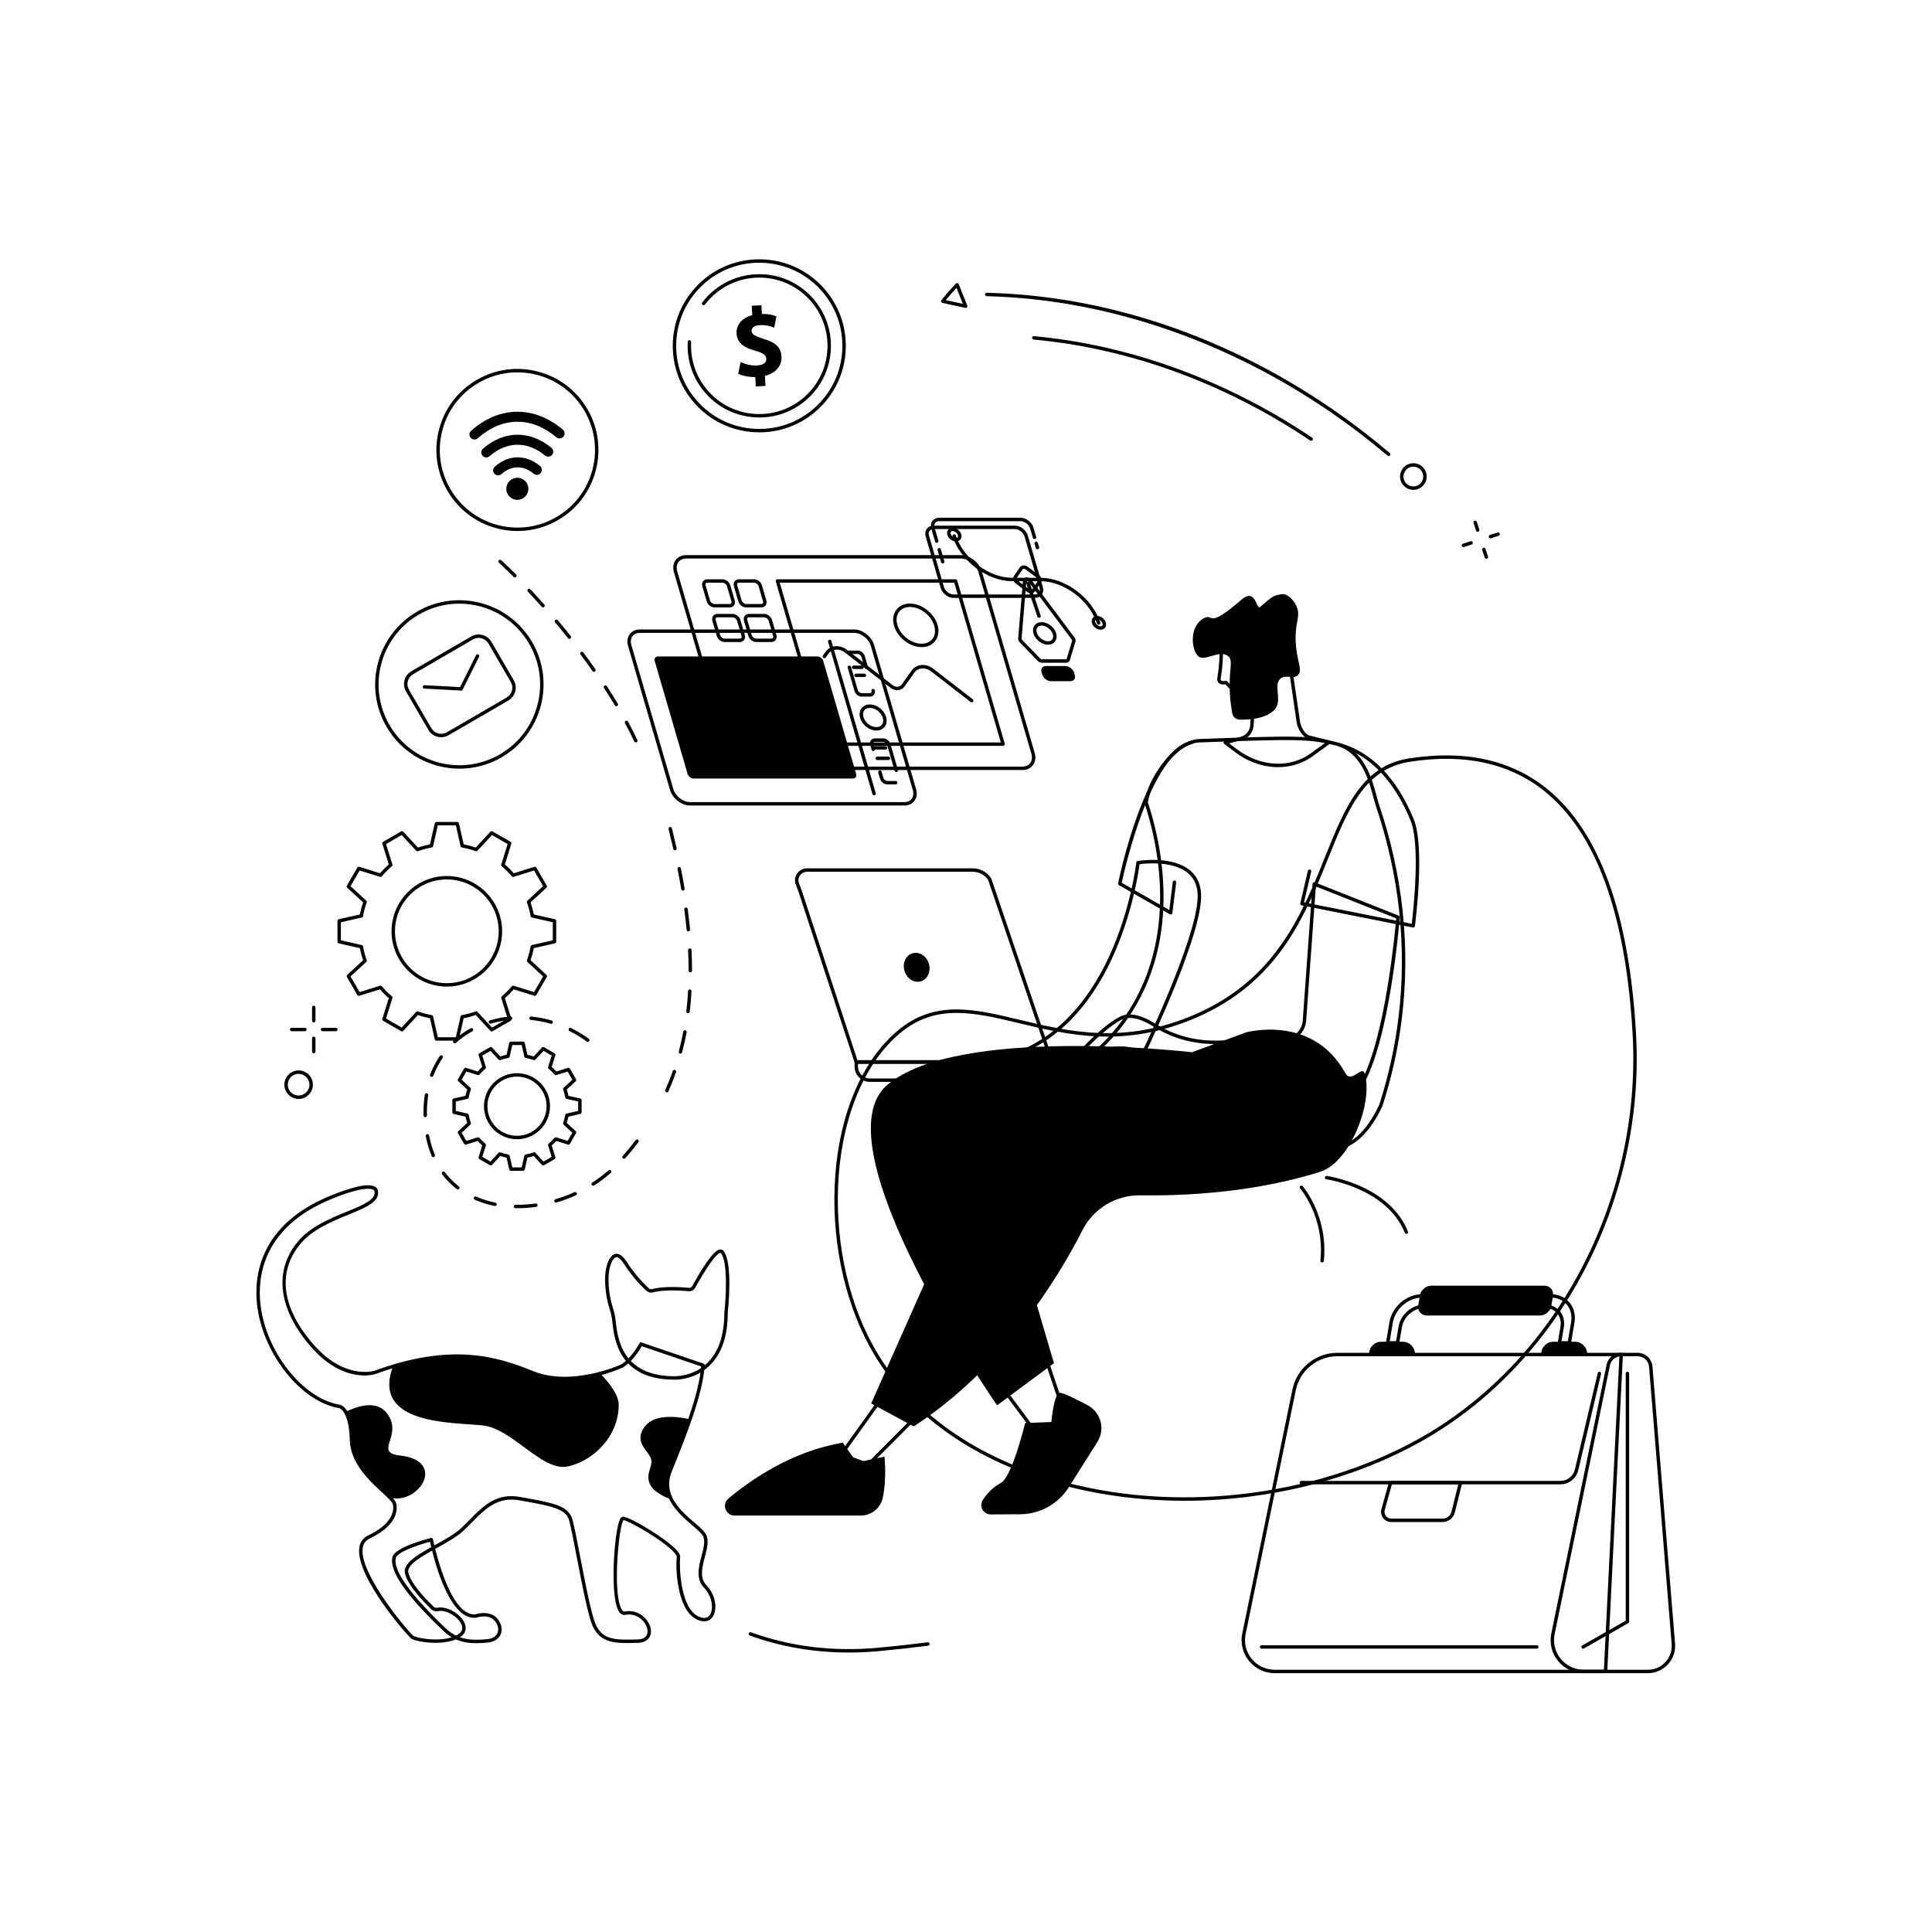 <?xml version="1.0" encoding="UTF-8" standalone="no"?>
<!-- Created with Inkscape (http://www.inkscape.org/) -->

<svg
   version="1.1"
   id="svg2"
   width="3333.333"
   height="3333.333"
   viewBox="0 0 3333.333 3333.333"
   sodipodi:docname="24122175_bwink_msc_05_single_03.eps"
   xmlns:inkscape="http://www.inkscape.org/namespaces/inkscape"
   xmlns:sodipodi="http://sodipodi.sourceforge.net/DTD/sodipodi-0.dtd"
   xmlns="http://www.w3.org/2000/svg"
   xmlns:svg="http://www.w3.org/2000/svg">
  <defs
     id="defs6" />
  <sodipodi:namedview
     id="namedview4"
     pagecolor="#ffffff"
     bordercolor="currentColor"
     borderopacity="0.25"
     inkscape:showpageshadow="2"
     inkscape:pageopacity="0.0"
     inkscape:pagecheckerboard="0"
     inkscape:deskcolor="#d1d1d1" />
  <g
     id="g8"
     inkscape:groupmode="layer"
     inkscape:label="ink_ext_XXXXXX"
     transform="matrix(1.333,0,0,-1.333,0,3333.333)">
    <g
       id="g10"
       transform="scale(0.1)">
      <path
         d="M 25000,0 H 0 V 25000 H 25000 V 0"
         style="fill:#ffffff;fill-opacity:0;fill-rule:nonzero;stroke:none"
         id="path12" />
      <path
         d="m 18235.6,15167 c 1595.6,253.7 2758.5,-666.7 2918.2,-3551.8 118.8,-2147.3 -1000.8,-4266.6 -2790.1,-5257.3 -2377.4,-1316.2 -5921.6,-907.1 -7089,1231.7 -696.6,1276.2 -601,3267.5 368,4067.5 971.4,801.9 2055.2,-566.3 3825.6,195.4 1968.4,846.9 1480.4,3109.9 2767.3,3314.5"
         style="fill:#ffffff;fill-opacity:0;fill-rule:nonzero;stroke:none"
         id="path14" />
      <path
         d="m 12382.9,11895.9 c -254.7,0 -494.8,-65 -726.1,-255.9 -447.6,-369.5 -739.4,-1040.1 -800.6,-1839.8 -59.6,-779 100,-1580.9 438,-2200 448.7,-822.2 1263.3,-1424.5 2355.8,-1742 1523.2,-442.6 3325.3,-243.6 4702.9,519.1 1780.9,986 2897.5,3090.4 2778.8,5236.6 -85.9,1550 -468.4,2609.5 -1137.2,3149.1 -454.3,366.6 -1045,495.1 -1755.4,382.1 l -3.5,21.9 3.5,-21.9 c -582.8,-92.6 -798.4,-627.7 -1048.1,-1247.3 -303.5,-753.2 -647.5,-1606.8 -1714,-2065.7 -922.1,-396.7 -1648.2,-222.5 -2288.8,-68.8 -286.1,68.7 -552.8,132.6 -805.3,132.6 z m 2950.7,-6314.2 c -579.7,0 -1155.2,76.9 -1696,234 -1104,320.8 -1927.8,930.5 -2382.3,1763.3 -342,626.4 -503.5,1437.3 -443.3,2224.6 62.1,811.6 359.7,1493.4 816.6,1870.6 477.6,394.2 983.8,272.8 1570,132.2 633.9,-152.1 1352.4,-324.5 2260.9,66.4 1049.7,451.7 1390.1,1296.3 1690.4,2041.6 254.7,632 474.7,1177.9 1082.2,1274.5 723.5,115 1325.8,-16.7 1790.2,-391.4 678.9,-547.8 1067.1,-1618.1 1153.6,-3181.1 119.7,-2162.8 -1006.1,-4283.9 -2801.5,-5277.9 -898.4,-497.4 -1976.3,-756.7 -3040.8,-756.8"
         style="fill:currentColor;fill-opacity:1;fill-rule:nonzero;stroke:none"
         id="path16" />
      <path
         d="m 18202.8,9035.9 c -8.8,0 -17.1,5.3 -20.6,14 -230.6,578.2 -1006.4,691.2 -1014.2,692.3 -12.1,1.6 -20.6,12.8 -18.9,24.9 1.6,12.1 12.8,20.6 24.9,19 8.1,-1.1 809.1,-117.4 1049.3,-719.8 4.6,-11.4 -1,-24.3 -12.3,-28.8 -2.7,-1.1 -5.5,-1.6 -8.2,-1.6"
         style="fill:currentColor;fill-opacity:1;fill-rule:nonzero;stroke:none"
         id="path18" />
      <path
         d="m 17112.5,8665.8 c -0.8,0 -1.6,0.1 -2.3,0.2 -12.2,1.2 -21,12.1 -19.8,24.3 57.5,561.6 -259.6,930.5 -262.8,934.2 -8.1,9.2 -7.1,23.2 2.1,31.3 9.1,8 23.2,7.1 31.2,-2.1 3.4,-3.8 333,-387.4 273.6,-968 -1.2,-11.4 -10.8,-19.9 -22,-19.9"
         style="fill:currentColor;fill-opacity:1;fill-rule:nonzero;stroke:none"
         id="path20" />
      <path
         d="m 13855.1,6544 c -50.1,50.7 -339.7,951.7 -339.7,951.7 l -572.4,-408.4 627.5,-843.3 284.6,300"
         style="fill:#ffffff;fill-opacity:0;fill-rule:nonzero;stroke:none"
         id="path22" />
      <path
         d="m 12974.3,7082.4 598.3,-804.1 254.6,268.4 c -65.8,121 -263.3,726.5 -323.6,913.3 z m 596.2,-860.5 c -0.4,0 -0.9,0 -1.3,0 -6.5,0.4 -12.6,3.6 -16.5,8.9 l -627.4,843.3 c -3.6,4.8 -5,10.8 -4.1,16.6 0.9,5.9 4.1,11.2 9,14.6 l 572.3,408.4 c 5.8,4.1 13.1,5.2 19.8,3 6.7,-2.2 12,-7.5 14.2,-14.2 110.6,-344.3 299.3,-904.7 334.5,-943 7.8,-8.6 8.2,-22.4 0.2,-30.8 l -284.6,-299.9 c -4.2,-4.5 -10,-6.9 -16.1,-6.9"
         style="fill:currentColor;fill-opacity:1;fill-rule:nonzero;stroke:none"
         id="path24" />
      <path
         d="m 12823.7,5404.7 380.7,2.3 c 251.8,1.5 486,129.4 623.3,340.5 l 376.4,595.8 c 104,164.7 45.8,382.9 -126.2,474.3 -157.1,83.5 -321.6,164.8 -360.2,161.1 -78.3,-7.4 -109.9,-377.9 -109.9,-377.9 l -339.1,-13 c 0,0 -167.6,-696.6 -314.9,-775.8 -107.4,-57.7 -182.4,-142.4 -232.8,-219.7 -52.8,-81 6.1,-188.2 102.7,-187.6"
         style="fill:currentColor;fill-opacity:1;fill-rule:nonzero;stroke:none"
         id="path26" />
      <path
         d="m 12862,5531.2 c -10.7,0 -20.2,7.9 -21.9,18.8 -1.8,12.1 6.5,23.4 18.6,25.2 l 520.6,78.4 c 110.7,16.7 207.1,81.3 264.6,177.3 l 460,768.6 c 6.3,10.5 19.9,13.9 30.4,7.6 10.5,-6.3 13.9,-19.9 7.6,-30.4 l -460,-768.5 c -64.3,-107.4 -172.2,-179.7 -296,-198.4 l -520.5,-78.4 c -1.2,-0.1 -2.3,-0.2 -3.4,-0.2"
         style="fill:#ffffff;fill-opacity:0;fill-rule:nonzero;stroke:none"
         id="path28" />
      <path
         d="m 13504.7,6109.1 c -2,0 -3.9,0.3 -5.9,0.8 l -290,79 c -11.8,3.2 -18.8,15.4 -15.6,27.2 3.2,11.8 15.4,18.8 27.2,15.6 l 290.1,-79 c 11.8,-3.2 18.7,-15.4 15.5,-27.2 -2.7,-9.9 -11.6,-16.4 -21.3,-16.4"
         style="fill:#ffffff;fill-opacity:0;fill-rule:nonzero;stroke:none"
         id="path30" />
      <path
         d="m 13353.6,5960.2 c -1.8,0 -3.5,0.2 -5.3,0.6 l -194.5,47.6 c -11.9,2.9 -19.1,14.9 -16.2,26.8 2.9,11.9 15,19.1 26.7,16.2 l 194.5,-47.6 c 11.9,-2.9 19.2,-14.9 16.3,-26.7 -2.5,-10.2 -11.5,-16.9 -21.5,-16.9"
         style="fill:#ffffff;fill-opacity:0;fill-rule:nonzero;stroke:none"
         id="path32" />
      <path
         d="m 11902.2,6715.9 -664.4,-667.7 -352.3,129.4 612.5,854.2 404.2,-315.9"
         style="fill:#ffffff;fill-opacity:0;fill-rule:nonzero;stroke:none"
         id="path34" />
      <path
         d="m 10920.5,6188.3 311.6,-114.4 636.8,639.9 -366.3,286.3 z m 317.3,-162.2 c -2.6,0 -5.2,0.4 -7.7,1.3 l -352.2,129.4 c -6.5,2.4 -11.5,7.7 -13.6,14.3 -2,6.6 -0.8,13.8 3.2,19.4 l 612.5,854.2 c 3.5,4.9 8.9,8.1 14.9,9 6.1,0.8 12,-0.8 16.8,-4.5 l 404.2,-315.9 c 5,-3.9 8.1,-9.7 8.5,-16.1 0.3,-6.3 -2,-12.5 -6.5,-17 l -664.4,-667.6 c -4.3,-4.3 -9.9,-6.5 -15.7,-6.5"
         style="fill:currentColor;fill-opacity:1;fill-rule:nonzero;stroke:none"
         id="path36" />
      <path
         d="m 11447.7,6152.7 c 0,0 32.1,-284 -22.4,-535 -29,-133.8 -149.5,-227.9 -286.4,-227.9 H 9508.09 c -116.58,0 -169.41,145.5 -80.06,220.4 289.97,242.9 823.37,613.9 1479.27,722.8 l 182.9,-256 357.5,75.7"
         style="fill:currentColor;fill-opacity:1;fill-rule:nonzero;stroke:none"
         id="path38" />
      <path
         d="M 11275.7,5591.9 H 9585.63 c -12.24,0 -22.14,9.9 -22.14,22.2 0,12.2 9.9,22.1 22.14,22.1 h 1690.07 c 12.3,0 22.2,-9.9 22.2,-22.1 0,-12.3 -9.9,-22.2 -22.2,-22.2"
         style="fill:#ffffff;fill-opacity:0;fill-rule:nonzero;stroke:none"
         id="path40" />
      <path
         d="m 10528.7,5892.1 c -8.7,0 -17,5.2 -20.5,13.7 l -89.5,217.1 c -4.6,11.3 0.8,24.2 12.1,28.9 11.2,4.6 24.2,-0.7 28.9,-12.1 l 89.5,-217 c 4.6,-11.3 -0.8,-24.2 -12.1,-28.9 -2.7,-1.1 -5.6,-1.7 -8.4,-1.7"
         style="fill:#ffffff;fill-opacity:0;fill-rule:nonzero;stroke:none"
         id="path42" />
      <path
         d="m 10234.5,5835.1 c -9.3,0 -17.9,5.9 -21,15.2 l -64.7,195.7 c -3.9,11.7 2.4,24.2 14.1,28 11.5,3.9 24.1,-2.4 27.9,-14 l 64.8,-195.8 c 3.8,-11.6 -2.5,-24.2 -14.1,-28 -2.3,-0.8 -4.7,-1.1 -7,-1.1"
         style="fill:#ffffff;fill-opacity:0;fill-rule:nonzero;stroke:none"
         id="path44" />
      <path
         d="m 15419.6,11387.8 c 0,0 -3036.9,353.5 -3940,-428.2 -903,-781.7 1425.6,-4143.3 1425.6,-4143.3 l 736.4,546.1 -698.6,2375.9 2807.3,797.3 -330.7,852.2"
         style="fill:currentColor;fill-opacity:1;fill-rule:nonzero;stroke:none"
         id="path46" />
      <path
         d="m 17090.9,9840.6 c -441.1,-140 -1230.4,-321 -2333.6,-306 -313.5,4.3 -602.9,-168.9 -745.3,-448.1 C 13685.3,8445.6 12978,7291.8 11826,6544 l -550.3,296.4 1404.4,3161.3 c 128.2,288.6 368,512.9 664.5,621.6 l 2783.2,1020.6 c 0,0 863,241.2 1286.2,-529.2 75.5,-137.5 215.8,108.4 249.3,-2.6 114.5,-380.6 -193.5,-1151.3 -572.4,-1271.5"
         style="fill:currentColor;fill-opacity:1;fill-rule:nonzero;stroke:none"
         id="path48" />
      <path
         d="m 12045.4,8551 c -2.9,0 -6,0.6 -8.9,1.9 -11.2,4.9 -16.2,18 -11.3,29.2 l 634.6,1428.5 c 129.9,292.5 376.8,523.4 677.2,633.5 l 1332.8,488.8 c 11.6,4.2 24.2,-1.7 28.5,-13.2 4.2,-11.5 -1.7,-24.2 -13.2,-28.4 l -1332.9,-488.8 c -289.2,-106 -526.8,-328.3 -651.9,-609.8 l -634.6,-1428.6 c -3.7,-8.2 -11.8,-13.1 -20.3,-13.1"
         style="fill:#ffffff;fill-opacity:0;fill-rule:nonzero;stroke:none"
         id="path50" />
      <path
         d="m 12786.4,7322.9 c -5.5,0 -11,2.1 -15.3,6.2 -8.8,8.5 -9.1,22.5 -0.7,31.3 126.8,131.9 251.6,273.5 370.9,420.9 7.6,9.5 21.6,11 31.1,3.3 9.5,-7.7 11,-21.6 3.3,-31.1 -120.1,-148.5 -245.7,-291 -373.3,-423.8 -4.4,-4.5 -10.2,-6.8 -16,-6.8"
         style="fill:#ffffff;fill-opacity:0;fill-rule:nonzero;stroke:none"
         id="path52" />
      <path
         d="m 13158.5,7745.2 c -4.9,0 -9.8,1.7 -13.9,5 -9.6,7.7 -11,21.6 -3.3,31.1 58.8,72.8 117.3,148.1 173.6,223.7 7.3,9.8 21.1,11.9 31,4.5 9.8,-7.3 11.8,-21.1 4.5,-30.9 -56.7,-76.2 -115.4,-151.9 -174.7,-225.1 -4.4,-5.5 -10.8,-8.3 -17.2,-8.3"
         style="fill:#ffffff;fill-opacity:0;fill-rule:nonzero;stroke:none"
         id="path54" />
      <path
         d="m 14729.5,13840.7 c 0,0 -267.1,-2425.4 -2060.7,-2584.1 l 2060.7,-29.3 c 0,0 763,1546.2 794,2148.2 31,602 -794,465.2 -794,465.2"
         style="fill:#ffffff;fill-opacity:0;fill-rule:nonzero;stroke:none"
         id="path56" />
      <path
         d="m 12928.9,11275.1 1786.9,-25.4 c 72.5,148.5 756.7,1564.8 785.6,2126.9 7.1,137.7 -32.2,245.8 -116.9,321.5 -189.7,169.5 -553.9,133.5 -635.1,123 -13.5,-103.5 -95.4,-658.3 -357.5,-1222.3 -338.6,-728.6 -841,-1181.5 -1463,-1323.7 z m 1800.6,-69.9 c -0.1,0 -0.2,0 -0.3,0 l -2060.7,29.3 c -11.8,0.1 -21.4,9.5 -21.8,21.3 -0.4,11.8 8.4,21.8 20.2,22.9 916,81 1421.8,772.8 1684.8,1338.8 286.1,615.8 355.2,1219.6 355.8,1225.6 1.1,9.9 8.6,17.8 18.4,19.4 18.6,3.1 458.8,73.3 688,-131.3 95.3,-85 139.6,-205.1 131.8,-356.8 -30.9,-599.7 -765.1,-2093.6 -796.3,-2156.9 -3.7,-7.5 -11.4,-12.3 -19.9,-12.3"
         style="fill:currentColor;fill-opacity:1;fill-rule:nonzero;stroke:none"
         id="path58" />
      <path
         d="m 17282.3,15382.1 c -348,81.8 -493.1,82.9 -1757.9,37.1 -309.2,-11.2 -653.1,-495.2 -689.4,-802.3 98.2,-294.7 527.9,-1653.6 -263.7,-2790.2 -112.4,-161.3 -265,-338.2 -474.7,-507.7 117.8,-95.3 300.8,-219.3 546.6,-292.2 408.1,-121.2 613.3,9.8 942.1,0 869.9,-26 1188.9,-994.8 1750.7,-873.1 150,32.5 348.9,149.5 535.3,542 105.7,325.5 199.7,707.7 252.1,1139.6 141.9,1170.9 -90.3,2145.9 -297.8,2757.7 -61.6,193.2 -133.1,692.7 -543.3,789.1"
         style="fill:#ffffff;fill-opacity:0;fill-rule:nonzero;stroke:none"
         id="path60" />
      <path
         d="m 15549.8,11049.4 c 11.9,0 24,-0.1 36.2,-0.5 463.2,-13.8 770,-287.8 1040.7,-529.5 240.3,-214.5 447.7,-399.7 704.6,-344.1 198.2,42.9 372.9,220.8 519.4,528.6 120,369.8 204.3,751.4 250.7,1134.1 110.9,915.5 11.1,1840 -296.8,2747.9 -8.8,27.7 -17.5,60.1 -27.5,97.7 -59.7,223.2 -159.6,596.9 -499.9,676.9 -340.9,80.2 -471.9,82.9 -1752,36.5 -306.2,-11.1 -630.6,-490.3 -667.6,-777.9 164.9,-496.7 464.1,-1753.7 -268.2,-2805.1 -127,-182.4 -280.9,-348.8 -457.5,-494.8 160.3,-125.6 334.3,-216.8 517.6,-271.2 256.4,-76.1 428.1,-51.4 609.9,-25.2 91.1,13.1 184.9,26.6 290.4,26.6 z m 1687.9,-928.6 c -230.9,0 -422.7,171.2 -640.4,365.6 -265.1,236.7 -565.6,504.9 -1012.7,518.2 -116.6,3.5 -219.4,-11.3 -318.8,-25.6 -178.7,-25.7 -363.3,-52.3 -628.9,26.5 -197,58.5 -383.5,158.2 -554.2,296.2 -5.2,4.2 -8.3,10.6 -8.3,17.3 0,6.6 3.1,13 8.3,17.2 182.3,147.5 340.6,316.8 470.4,503.1 723.1,1038.3 423.3,2283.4 260.8,2770.5 -1,3.1 -1.3,6.4 -1,9.7 35.7,301.2 382.6,809.9 710.7,821.8 1285.6,46.6 1417.5,43.8 1763.7,-37.6 366.2,-86.1 470.3,-475.8 532.6,-708.7 9.9,-37 18.4,-69 26.8,-95.3 309.9,-913.8 410.4,-1844.9 298.7,-2767 -46.8,-386 -131.9,-770.9 -253,-1143.8 -0.3,-1 -0.7,-1.8 -1.1,-2.7 -152.8,-321.7 -338,-508.1 -550.6,-554.2 -35.3,-7.6 -69.6,-11.2 -103,-11.2"
         style="fill:currentColor;fill-opacity:1;fill-rule:nonzero;stroke:none"
         id="path62" />
      <path
         d="m 14493.8,13568.9 c 0,0 341.5,1689 930.9,1829 l -272.2,-2206.3 -658.7,377.3"
         style="fill:#ffffff;fill-opacity:0;fill-rule:nonzero;stroke:none"
         id="path64" />
      <path
         d="m 15152.5,13169.5 c -3.9,0 -7.7,0.9 -11.1,2.9 l -658.6,377.3 c -8.3,4.7 -12.6,14.2 -10.7,23.6 14.1,69.5 351.2,1704.5 947.5,1846.2 12,2.8 23.9,-4.6 26.7,-16.4 2.8,-11.9 -4.5,-23.9 -16.4,-26.7 -539.3,-128.1 -874.7,-1626 -911.1,-1796.3 l 615.7,-352.7 44.9,363.1 c 1.5,12.1 12.7,20.7 24.6,19.2 12.2,-1.5 20.8,-12.5 19.3,-24.7 l -48.9,-396.1 c -0.9,-7.4 -5.4,-13.8 -12,-17.1 -3.2,-1.6 -6.6,-2.3 -9.9,-2.3"
         style="fill:currentColor;fill-opacity:1;fill-rule:nonzero;stroke:none"
         id="path66" />
      <path
         d="m 16244.6,16190.4 -42,-584.1 c -9.3,-76 -64,-138.6 -138.1,-157.9 l -205.2,-53.5 133.1,-101.4 c 295.2,-224.7 704,-270.7 999.5,-46.5 l 210.7,153.1 -254.9,63.6 c -73.2,16.4 -129.5,120.7 -142.8,194.6 l -112.6,772.9 -447.7,-240.8"
         style="fill:#ffffff;fill-opacity:0;fill-rule:nonzero;stroke:none"
         id="path68" />
      <path
         d="m 15909,15384.9 96.8,-73.7 c 308.7,-235.1 699.6,-253.8 972.8,-46.6 l 172.6,125.5 -208.9,52.1 c -86.8,19.4 -145.5,135.8 -159.2,212.1 l -108.2,742.4 -409.1,-220.1 -41.1,-571.9 c -10.6,-86.7 -71.2,-156 -154.6,-177.8 z m 634.3,-308.1 c -191.7,0 -390.5,66.8 -564.3,199.1 l -133.1,101.4 c -6.7,5.1 -10,13.7 -8.3,22 1.7,8.3 7.9,14.9 16.1,17.1 l 205.2,53.4 c 65.7,17.1 113.5,71.8 121.7,139.1 l 41.9,583.1 c 0.5,7.5 4.9,14.3 11.6,17.9 l 447.7,240.8 c 6.3,3.4 14,3.5 20.4,0.2 6.5,-3.2 10.9,-9.4 12,-16.5 l 112.6,-772.9 c 11.6,-64.3 61.8,-161.9 125.7,-176.2 l 255.4,-63.7 c 8.4,-2.1 14.8,-8.9 16.4,-17.3 1.7,-8.5 -1.7,-17.1 -8.7,-22.2 l -210.6,-153 c -134.3,-101.9 -295.3,-152.3 -461.7,-152.3"
         style="fill:currentColor;fill-opacity:1;fill-rule:nonzero;stroke:none"
         id="path70" />
      <path
         d="m 15580.8,17003.4 c 140.5,74.3 27.4,-157.1 489.3,242.6 183.9,159.2 190.5,-138 238.4,-96.8 176.6,152 170.4,147 281.9,166.4 73.8,12.8 172.4,-89 201.8,-185.4 38.7,-127.1 -45.9,-203.3 -17,-496.2 20.3,-205.7 85,-306.8 25.7,-365.2 -59.9,-59.1 -157.5,13.1 -227.8,-46.5 -91.1,-77.1 12.8,-248.7 -54.4,-370.3 -42.4,-76.7 -181.6,-166.9 -474.4,-159.9 -47.5,1.2 -87.7,36.1 -95.4,83.1 -9.9,60.2 -22.1,136.4 -27.6,210.1 -26.2,351.2 49.5,467.9 -25,527.9 -114.1,92 -308,-79.4 -390.3,1.4 -85.5,83.9 -117.4,387 74.8,488.8"
         style="fill:currentColor;fill-opacity:1;fill-rule:nonzero;stroke:none"
         id="path72" />
      <path
         d="m 16279.5,16806.4 -5.9,-95.9 c -2.7,-45.2 -2.3,-90.5 1.2,-135.7 6.5,-84.7 16.7,-230.5 16.2,-312.5 -0.7,-120.5 -373.2,-144.1 -373.2,-144.1 l -47.3,52.6 -43.8,-1.8 c -8.4,-0.4 -17,1 -24.5,4.9 -18.9,9.9 -28.2,30 -25,49.5 17.7,106.4 48.5,341.5 14.4,524.2 0,0 207.1,168.2 487.9,58.8"
         style="fill:#ffffff;fill-opacity:0;fill-rule:nonzero;stroke:none"
         id="path74" />
      <path
         d="m 15870.5,16193 c 6.2,0 12.2,-2.7 16.5,-7.4 l 40,-44.5 c 145.3,10.6 341.4,54.2 341.9,121.3 0.5,81.7 -9.9,229.8 -16.2,310.7 -3.6,46 -4,92.7 -1.2,138.7 l 4.9,79.6 c -226.4,80.9 -397.6,-23.1 -440.6,-53.4 30.2,-179.9 2.7,-400.8 -16.7,-518.2 -1.8,-10.6 3.6,-21.1 13.3,-26.2 3.5,-1.8 8.1,-2.7 13.4,-2.5 l 43.8,1.8 c 0.3,0.1 0.6,0.1 0.9,0.1 z m 47.2,-96.9 c -6.2,0 -12.2,2.6 -16.4,7.3 l -40.3,44.9 -33.3,-1.4 c -13,-0.6 -25.4,2 -35.8,7.4 -26.7,14 -41.4,43.2 -36.5,72.7 15.6,94.6 48.4,334.4 14.4,516.5 -1.5,8 1.5,16.2 7.8,21.3 8.9,7.2 220.5,175 509.9,62.3 9,-3.5 14.7,-12.4 14.1,-22 l -5.9,-96 c -2.6,-44 -2.3,-88.6 1.1,-132.6 6.4,-81.6 16.9,-231.1 16.4,-314.4 -0.9,-134.3 -328.4,-161.8 -394,-166 -0.5,0 -1,0 -1.5,0"
         style="fill:currentColor;fill-opacity:1;fill-rule:nonzero;stroke:none"
         id="path76" />
      <path
         d="m 16344.9,16510.8 c 0,0 13.7,230.7 117.2,201.5 103.4,-29.1 81.9,-282.7 -117.2,-201.5"
         style="fill:#ffffff;fill-opacity:0;fill-rule:nonzero;stroke:none"
         id="path78" />
      <path
         d="M 11259.3,11025.3 H 15331 c 97.4,0 176.3,78.9 176.3,176.3 v 61.3 H 11083 v -61.3 c 0,-97.4 79,-176.3 176.3,-176.3"
         style="fill:#ffffff;fill-opacity:0;fill-rule:nonzero;stroke:none"
         id="path80" />
      <path
         d="m 11105.2,11240.7 v -39.1 c 0,-85 69.1,-154.1 154.1,-154.1 H 15331 c 85,0 154.1,69.1 154.1,154.1 v 39.1 z m 4225.8,-237.5 h -4071.7 c -109.4,0 -198.4,89 -198.4,198.4 v 61.3 c 0,12.2 9.9,22.1 22.1,22.1 h 4424.3 c 12.2,0 22.1,-9.9 22.1,-22.1 v -61.3 c 0,-109.4 -89,-198.4 -198.4,-198.4"
         style="fill:currentColor;fill-opacity:1;fill-rule:nonzero;stroke:none"
         id="path82" />
      <path
         d="m 11082.9,11258.6 h 2531.6 l -804.3,2367.6 c -48.1,74.1 -132,119 -222.1,119 H 10448 c -97,0 -159.6,-94.2 -127.9,-177.4 12.6,-33.1 26.2,-65.7 37.2,-99.4 l 725.6,-2209.8"
         style="fill:#ffffff;fill-opacity:0;fill-rule:nonzero;stroke:none"
         id="path84" />
      <path
         d="m 11099,11280.7 h 2484.6 l -793.5,2335.7 c -44.5,66.8 -119.8,106.7 -202,106.7 H 10448 c -38.7,0 -73.2,-17.8 -94.6,-48.9 -20.2,-29.3 -24.9,-66.1 -12.6,-98.5 3.5,-9.3 7.2,-18.6 10.8,-28 9.2,-23.4 18.7,-47.7 26.8,-72.4 z m 2515.5,-44.3 h -2531.6 c -9.5,0 -18,6.2 -21,15.3 l -725.6,2209.8 c -7.7,23.5 -17,47.2 -25.9,70.1 -3.7,9.4 -7.4,18.9 -11,28.3 -17.5,46 -11,98.1 17.5,139.5 29.8,43.2 77.6,68 131.1,68 h 2140.1 c 98.2,0 188.2,-48.3 240.7,-129.1 1,-1.6 1.8,-3.2 2.4,-5 l 804.3,-2367.6 c 2.3,-6.8 1.2,-14.2 -3,-20 -4.1,-5.8 -10.8,-9.3 -18,-9.3"
         style="fill:currentColor;fill-opacity:1;fill-rule:nonzero;stroke:none"
         id="path86" />
      <path
         d="m 12022.4,12533.8 c 30.2,-100.1 -15.9,-202.5 -102.9,-228.8 -87.1,-26.2 -182.1,33.6 -212.2,133.7 -30.2,100.1 15.9,202.6 102.9,228.8 87.1,26.3 182.1,-33.5 212.2,-133.7"
         style="fill:currentColor;fill-opacity:1;fill-rule:nonzero;stroke:none"
         id="path88" />
      <path
         d="m 18094.8,13134.4 c 0,0 -124.1,-1573 -475.6,-2168.5 -419.7,-711.3 -2536.9,246.6 -2536.9,246.6 l -246.2,139.5 c -166.6,94.3 -365.1,114.5 -547.2,55.7 l -397.8,-128.3 c 0,0 328.5,393.8 607.9,544.4 130.9,70.6 300.7,3.9 444.2,-87 246.7,-156.3 537,-229.6 829,-220.9 l 842.2,25.1 c 141.4,4.2 257.3,113.6 269.6,254.5 l 126.9,1769.2 1083.9,-430.3"
         style="fill:#ffffff;fill-opacity:0;fill-rule:nonzero;stroke:none"
         id="path90" />
      <path
         d="m 14498.6,11462.8 c 121,0 241.4,-31 348.4,-91.6 l 246.3,-139.4 c 19.2,-8.6 2102,-940.8 2506.8,-254.7 325.9,552.1 456.8,1974.3 471.3,2142.7 L 17030.8,13533 16906,11793.9 c -13.2,-152.4 -138.3,-270.6 -291,-275.1 l -842.2,-25 c -304.9,-9.1 -595.5,68.5 -841.5,224.3 -122,77.3 -294.3,155 -421.8,86.2 -207.5,-111.8 -446,-363.9 -549.2,-479.4 l 321.8,103.9 c 70.5,22.7 143.6,34 216.5,34 z m 2478.9,-782.9 c -759.5,0 -1841.5,484 -1904.3,512.5 l -248,140.3 c -160.7,91 -353.7,110.6 -529.5,53.9 l -397.8,-128.3 c -9.3,-3 -19.6,0.5 -25.1,8.7 -5.6,8.1 -5,19 1.3,26.5 13.5,16.3 334.4,398.9 614.4,549.8 117.6,63.4 274.5,33.8 466.5,-87.8 238.6,-151 520.6,-226.1 816.5,-217.4 l 842.3,25 c 130.1,3.9 236.8,104.6 248.1,234.3 l 126.9,1768.9 c 0.5,7.1 4.3,13.4 10.3,17.2 6,3.8 13.4,4.4 20,1.8 l 1083.9,-430.4 c 9,-3.5 14.7,-12.6 13.9,-22.3 -5.1,-64.4 -128.6,-1584.9 -478.6,-2178 -118.9,-201.5 -365.5,-274.7 -660.8,-274.7"
         style="fill:currentColor;fill-opacity:1;fill-rule:nonzero;stroke:none"
         id="path92" />
      <path
         d="m 18291.7,13023.2 c 0,0 132.6,1013.5 -13.6,1370.5 -341.1,832.6 -862.5,949.3 -946,974.1 l -480.6,-2058.1 1440.2,-286.5"
         style="fill:#ffffff;fill-opacity:0;fill-rule:nonzero;stroke:none"
         id="path94" />
      <path
         d="m 18291.7,13001 c -1.5,0 -2.9,0.2 -4.4,0.4 l -1440.2,286.6 c -5.8,1.1 -11,4.6 -14.2,9.7 -3.3,5 -4.4,11.2 -3,17 l 98.1,420.2 c 2.8,11.9 14.8,19.3 26.6,16.6 12,-2.8 19.4,-14.7 16.6,-26.7 l -92.9,-397.9 1394.3,-277.4 c 18.6,153.8 115.1,1018.2 -15,1335.8 -147.6,360.2 -426.9,818.7 -919.5,957.8 l -12.3,3.5 c -11.7,3.5 -18.4,15.8 -14.9,27.6 3.5,11.7 15.7,18.4 27.6,14.9 l 11.7,-3.4 c 403.5,-113.9 731.4,-454 948.4,-983.6 146.7,-358.3 20.5,-1340.2 15,-1381.8 -0.7,-6.1 -4,-11.6 -9,-15.1 -3.8,-2.8 -8.3,-4.2 -12.9,-4.2"
         style="fill:currentColor;fill-opacity:1;fill-rule:nonzero;stroke:none"
         id="path96" />
      <path
         d="m 10985.5,3617.3 c -448.3,0 -877.8,73.6 -1281.28,220.1 -11.51,4.2 -17.46,16.9 -13.28,28.4 4.19,11.5 16.93,17.4 28.38,13.2 513.78,-186.4 1070.48,-253.5 1654.58,-199.2 212.6,19.8 425.5,43.2 633,69.8 12.2,1.5 23.3,-7.1 24.8,-19.2 1.5,-12.1 -7,-23.2 -19.2,-24.8 -208,-26.6 -421.4,-50.1 -634.5,-69.9 -132.2,-12.3 -263.2,-18.4 -392.5,-18.4"
         style="fill:currentColor;fill-opacity:1;fill-rule:nonzero;stroke:none"
         id="path98" />
      <path
         d="m 3865.26,11107.1 c -77.35,0 -140.3,-62.9 -140.3,-140.2 0,-77.4 62.95,-140.3 140.3,-140.3 77.35,0 140.28,62.9 140.28,140.3 0,77.3 -62.93,140.2 -140.28,140.2 z m 0,-324.8 c -101.8,0 -184.6,82.8 -184.6,184.6 0,101.7 82.8,184.5 184.6,184.5 101.77,0 184.57,-82.8 184.57,-184.5 0,-101.8 -82.8,-184.6 -184.57,-184.6"
         style="fill:currentColor;fill-opacity:1;fill-rule:nonzero;stroke:none"
         id="path100" />
      <path
         d="m 4061.17,11773.1 c -12.24,0 -22.15,9.9 -22.15,22.2 v 171.8 c 0,12.2 9.91,22.1 22.15,22.1 12.24,0 22.15,-9.9 22.15,-22.1 v -171.8 c 0,-12.3 -9.91,-22.2 -22.15,-22.2"
         style="fill:currentColor;fill-opacity:1;fill-rule:nonzero;stroke:none"
         id="path102" />
      <path
         d="m 4061.17,11372.9 c -12.24,0 -22.15,10 -22.15,22.2 v 171.8 c 0,12.2 9.91,22.1 22.15,22.1 12.24,0 22.15,-9.9 22.15,-22.1 v -171.8 c 0,-12.2 -9.91,-22.2 -22.15,-22.2"
         style="fill:currentColor;fill-opacity:1;fill-rule:nonzero;stroke:none"
         id="path104" />
      <path
         d="m 3946.96,11658.9 h -171.77 c -12.25,0 -22.15,9.9 -22.15,22.2 0,12.2 9.9,22.1 22.15,22.1 h 171.77 c 12.24,0 22.15,-9.9 22.15,-22.1 0,-12.3 -9.91,-22.2 -22.15,-22.2"
         style="fill:currentColor;fill-opacity:1;fill-rule:nonzero;stroke:none"
         id="path106" />
      <path
         d="m 4347.13,11658.9 h -171.77 c -12.24,0 -22.15,9.9 -22.15,22.2 0,12.2 9.91,22.1 22.15,22.1 h 171.77 c 12.25,0 22.16,-9.9 22.16,-22.1 0,-12.3 -9.91,-22.2 -22.16,-22.2"
         style="fill:currentColor;fill-opacity:1;fill-rule:nonzero;stroke:none"
         id="path108" />
      <path
         d="m 19125.7,18122.8 c -9.3,0 -18,6 -21.1,15.4 l -32.1,100 c -3.7,11.7 2.7,24.1 14.3,27.9 11.6,3.7 24.1,-2.7 27.9,-14.3 l 32.1,-100 c 3.8,-11.7 -2.6,-24.1 -14.3,-27.9 -2.3,-0.7 -4.5,-1.1 -6.8,-1.1"
         style="fill:currentColor;fill-opacity:1;fill-rule:nonzero;stroke:none"
         id="path110" />
      <path
         d="m 19238.2,17772.9 c -9.4,0 -18.1,5.9 -21.1,15.3 l -32.1,100 c -3.8,11.7 2.6,24.2 14.3,27.9 11.6,3.7 24.1,-2.7 27.9,-14.3 l 32.1,-100 c 3.7,-11.7 -2.7,-24.1 -14.3,-27.9 -2.3,-0.7 -4.6,-1 -6.8,-1"
         style="fill:currentColor;fill-opacity:1;fill-rule:nonzero;stroke:none"
         id="path112" />
      <path
         d="m 18941,17925.4 c -9.4,0 -18.1,5.9 -21.1,15.3 -3.8,11.7 2.6,24.2 14.3,27.9 l 99.9,32.2 c 11.7,3.8 24.2,-2.6 27.9,-14.3 3.8,-11.6 -2.6,-24.1 -14.3,-27.8 l -100,-32.3 c -2.2,-0.7 -4.5,-1 -6.7,-1"
         style="fill:currentColor;fill-opacity:1;fill-rule:nonzero;stroke:none"
         id="path114" />
      <path
         d="m 19290.9,18038.1 c -9.4,0 -18.1,6 -21.1,15.4 -3.8,11.6 2.6,24.1 14.3,27.9 l 99.9,32.2 c 11.7,3.7 24.2,-2.7 27.9,-14.3 3.8,-11.7 -2.7,-24.1 -14.3,-27.9 l -99.9,-32.2 c -2.3,-0.8 -4.6,-1.1 -6.8,-1.1"
         style="fill:currentColor;fill-opacity:1;fill-rule:nonzero;stroke:none"
         id="path116" />
      <path
         d="m 17973.2,19103.7 c -5,0 -10.1,1.7 -14.2,5.2 -101.2,85.6 -205.3,170 -309.5,250.9 -9.7,7.5 -11.5,21.4 -3.9,31 7.5,9.7 21.3,11.5 31,4 104.8,-81.3 209.4,-166.1 311,-252.1 9.3,-7.9 10.5,-21.8 2.6,-31.2 -4.4,-5.2 -10.7,-7.8 -17,-7.8"
         style="fill:currentColor;fill-opacity:1;fill-rule:nonzero;stroke:none"
         id="path118" />
      <path
         d="m 17663,19355.1 c -4.7,0 -9.5,1.5 -13.5,4.7 -1453.1,1127.7 -3185.8,1771.5 -4878.8,1812.8 -12.2,0.3 -21.9,10.5 -21.6,22.7 0.3,12.1 10.2,21.6 22.2,21.6 0.1,0 0.3,0 0.5,0 855.6,-20.9 1714.1,-189.7 2551.8,-502 832.3,-310.2 1624,-754.4 2353,-1320.1 9.7,-7.5 11.5,-21.5 3.9,-31.1 -4.3,-5.6 -10.9,-8.6 -17.5,-8.6"
         style="fill:currentColor;fill-opacity:1;fill-rule:nonzero;stroke:none"
         id="path120" />
      <path
         d="m 16970.5,19301.1 c -4.3,0 -8.6,1.3 -12.4,3.8 -1103.6,740.8 -2341.3,1192.5 -3579.1,1306.2 -12.2,1.1 -21.1,11.9 -20,24.1 1.1,12.2 12,21.1 24.1,20 1245.1,-114.4 2489.9,-568.6 3599.7,-1313.5 10.2,-6.8 12.9,-20.6 6.1,-30.8 -4.3,-6.3 -11.3,-9.8 -18.4,-9.8"
         style="fill:currentColor;fill-opacity:1;fill-rule:nonzero;stroke:none"
         id="path122" />
      <path
         d="m 18293.5,18966.3 c -53.1,0 -102.8,-33.2 -121.1,-86.1 -23.1,-66.7 12.3,-139.8 79,-162.9 32.3,-11.2 67,-9.2 97.8,5.7 30.8,14.9 53.9,41 65.1,73.3 23.1,66.6 -12.3,139.7 -79,162.9 -13.8,4.8 -27.9,7.1 -41.8,7.1 z m 0,-300.5 c -19,0 -38.1,3.2 -56.6,9.6 -89.8,31.2 -137.5,129.6 -106.3,219.3 31.1,89.8 129.3,137.5 219.3,106.3 89.7,-31.1 137.4,-129.5 106.2,-219.3 -15,-43.4 -46.2,-78.4 -87.6,-98.5 -23.8,-11.6 -49.3,-17.4 -75,-17.4"
         style="fill:currentColor;fill-opacity:1;fill-rule:nonzero;stroke:none"
         id="path124" />
      <path
         d="m 12241.9,21121.6 221.1,-48.2 -82.8,206.7 c -30,-32.6 -84.3,-92.7 -138.3,-158.5 z m 257.2,-100.9 c -1.6,0 -3.1,0.2 -4.7,0.5 l -297,64.8 c -7.5,1.7 -13.6,7 -16.2,14.3 -2.6,7.2 -1.2,15.2 3.6,21.2 87.9,110.2 185.9,213.4 186.9,214.5 5.2,5.4 12.9,7.9 20.2,6.4 7.4,-1.4 13.6,-6.5 16.4,-13.5 l 111.4,-277.8 c 3,-7.6 1.6,-16.3 -3.7,-22.6 -4.2,-5 -10.4,-7.8 -16.9,-7.8"
         style="fill:currentColor;fill-opacity:1;fill-rule:nonzero;stroke:none"
         id="path126" />
      <path
         d="m 20780.8,3372.1 h -4282.5 c -257,0 -449.4,236 -397.6,487.8 l 649.7,3158.3 c 54.7,265.6 288.5,456.2 559.6,456.2 h 3673.4 l -202.6,-4102.3"
         style="fill:#ffffff;fill-opacity:0;fill-rule:nonzero;stroke:none"
         id="path128" />
      <path
         d="m 17310,7452.3 c -259.4,0 -485.6,-184.4 -537.9,-438.5 l -649.7,-3158.4 c -23.3,-113.4 5.2,-230 78.4,-319.8 73.3,-89.8 181.7,-141.3 297.5,-141.3 h 4261.4 l 200.4,4058 z M 20780.8,3350 h -4282.5 c -129.2,0 -250.1,57.4 -331.8,157.6 -81.6,100.1 -113.5,230.2 -87.5,356.8 l 649.7,3158.3 c 56.5,274.6 301,473.9 581.3,473.9 h 3673.4 c 6,0 11.8,-2.5 16,-6.9 4.2,-4.4 6.4,-10.3 6.1,-16.4 l -202.6,-4102.2 c -0.5,-11.8 -10.3,-21.1 -22.1,-21.1"
         style="fill:currentColor;fill-opacity:1;fill-rule:nonzero;stroke:none"
         id="path130" />
      <path
         d="m 21329.1,3372.1 h -831 c -257.1,0 -449.5,236 -397.7,487.8 l 715.7,3478.7 c 16.2,79.1 85.9,135.8 166.6,135.8 h 213.7 c 88.6,0 162.4,-68 169.6,-156.3 l 292.7,-3588.4 c 15.7,-192.6 -136.3,-357.6 -329.6,-357.6"
         style="fill:#ffffff;fill-opacity:0;fill-rule:nonzero;stroke:none"
         id="path132" />
      <path
         d="m 20982.7,7452.3 c -69.9,0 -130.9,-49.7 -145,-118.2 l -715.6,-3478.7 c -23.3,-113.4 5.3,-230 78.5,-319.8 73.2,-89.8 181.6,-141.3 297.4,-141.3 h 831.1 c 87.2,0 167.8,35.3 226.9,99.4 59.1,64.2 87.7,147.3 80.6,234.2 l -292.7,3588.4 c -6.2,76.3 -71,136 -147.5,136 z M 21329.1,3350 H 20498 c -129.2,0 -250.1,57.4 -331.7,157.6 -81.7,100.2 -113.6,230.2 -87.5,356.8 l 715.6,3478.6 c 18.3,89 97.5,153.6 188.3,153.6 h 213.7 c 99.4,0 183.6,-77.6 191.7,-176.7 l 292.7,-3588.4 c 8,-97.9 -25.6,-195.5 -92.2,-267.8 -66.6,-72.3 -161.2,-113.7 -259.5,-113.7"
         style="fill:currentColor;fill-opacity:1;fill-rule:nonzero;stroke:none"
         id="path134" />
      <path
         d="m 20197.3,5794.4 h -3353 c -12.3,0 -22.2,9.9 -22.2,22.1 0,12.3 9.9,22.2 22.2,22.2 h 3353 c 89.6,0 166.5,60.8 187.1,148 l 295.6,1247.7 c 2.8,11.9 14.8,19.3 26.7,16.4 11.9,-2.8 19.2,-14.7 16.4,-26.6 l -295.6,-1247.8 c -25.3,-107.2 -120,-182 -230.2,-182"
         style="fill:currentColor;fill-opacity:1;fill-rule:nonzero;stroke:none"
         id="path136" />
      <path
         d="m 18903.2,5816.5 -93.9,-378.8 c -15.2,-64.1 -72.5,-109.4 -138.3,-109.4 h -664.1 c -72.3,0 -124.7,68.9 -105.3,138.6 l 97.2,349.6 h 904.4"
         style="fill:#ffffff;fill-opacity:0;fill-rule:nonzero;stroke:none"
         id="path138" />
      <path
         d="m 18015.7,5794.4 -92.8,-333.4 c -7.4,-26.5 -2.1,-54.2 14.6,-76.1 16.6,-21.9 41.9,-34.5 69.4,-34.5 h 664.1 c 55.8,0 103.8,38 116.7,92.4 l 87.2,351.6 z m 655.3,-488.2 h -664.1 c -41.5,0 -79.6,18.9 -104.7,51.9 -25.1,33 -33.1,74.8 -22,114.7 l 97.3,349.7 c 2.7,9.6 11.4,16.2 21.3,16.2 h 904.4 c 6.8,0 13.2,-3.1 17.4,-8.5 4.2,-5.4 5.7,-12.4 4.1,-19 l -93.9,-378.9 c -17.6,-74.2 -83.3,-126.1 -159.8,-126.1"
         style="fill:currentColor;fill-opacity:1;fill-rule:nonzero;stroke:none"
         id="path140" />
      <path
         d="m 19891.3,3667.3 h -3562.1 c -12.2,0 -22.1,9.9 -22.1,22.2 0,12.2 9.9,22.1 22.1,22.1 h 3562.1 c 12.3,0 22.2,-9.9 22.2,-22.1 0,-12.3 -9.9,-22.2 -22.2,-22.2"
         style="fill:currentColor;fill-opacity:1;fill-rule:nonzero;stroke:none"
         id="path142" />
      <path
         d="m 18156.2,7617.8 h -278.1 c -75.1,0 -136,-60.9 -136,-136 h 550.1 c 0,75.1 -60.9,136 -136,136"
         style="fill:currentColor;fill-opacity:1;fill-rule:nonzero;stroke:none"
         id="path144" />
      <path
         d="m 17766.4,7503.9 h 501.5 c -10.4,52.2 -56.5,91.7 -111.7,91.7 h -278.1 c -55.2,0 -101.3,-39.5 -111.7,-91.7 z m 525.8,-44.3 h -550.1 c -12.2,0 -22.1,9.9 -22.1,22.2 0,87.2 70.9,158.1 158.1,158.1 h 278.1 c 87.2,0 158.1,-70.9 158.1,-158.1 0,-12.3 -9.9,-22.2 -22.1,-22.2"
         style="fill:currentColor;fill-opacity:1;fill-rule:nonzero;stroke:none"
         id="path146" />
      <path
         d="m 20384.6,7617.8 h -278 c -75.1,0 -136,-60.9 -136,-136 h 550.1 c 0,75.1 -60.9,136 -136.1,136"
         style="fill:currentColor;fill-opacity:1;fill-rule:nonzero;stroke:none"
         id="path148" />
      <path
         d="m 19994.9,7503.9 h 501.4 c -10.3,52.2 -56.5,91.7 -111.7,91.7 h -278 c -55.2,0 -101.4,-39.5 -111.7,-91.7 z m 525.8,-44.3 h -550.1 c -12.3,0 -22.2,9.9 -22.2,22.2 0,87.2 71,158.1 158.2,158.1 h 278 c 87.3,0 158.2,-70.9 158.2,-158.1 0,-12.3 -9.9,-22.2 -22.1,-22.2"
         style="fill:currentColor;fill-opacity:1;fill-rule:nonzero;stroke:none"
         id="path150" />
      <path
         d="m 20312.1,7625.1 44.8,266.2 c 31.7,188.7 -95.5,341.7 -284.3,341.7 h -1667.3 c -188.8,0 -367.5,-153 -399.3,-341.7 l -44.8,-266.2 h 127.6 l 34.9,207.2 c 24.7,146.9 163.8,265.9 310.7,265.9 h 1563.7 c 146.9,0 245.9,-119 221.2,-265.9 l -34.9,-207.2 h 127.7"
         style="fill:#ffffff;fill-opacity:0;fill-rule:nonzero;stroke:none"
         id="path152" />
      <path
         d="m 20210.6,7647.3 h 82.7 l 41.7,247.6 c 14.4,85.7 -5.4,165.7 -55.9,225.4 -49.4,58.4 -122.7,90.6 -206.5,90.6 h -1667.3 c -178.1,0 -347.5,-145.1 -377.5,-323.3 l -40.4,-240.3 h 82.7 l 31.7,188.6 c 26.4,156.9 175.6,284.5 332.6,284.5 h 1563.7 c 77,0 144.7,-30 190.8,-84.4 46.9,-55.5 65.4,-129.1 52.3,-207.4 z M 20312,7603 h -127.6 c -6.5,0 -12.7,2.8 -16.9,7.8 -4.2,5 -6,11.6 -4.9,18 l 34.9,207.1 c 11,65.3 -4.1,126.1 -42.5,171.5 -37.4,44.3 -93.2,68.7 -156.9,68.7 h -1563.7 c -136.3,0 -265.9,-111 -288.9,-247.5 l -34.9,-207.2 c -1.8,-10.6 -11,-18.4 -21.8,-18.4 h -127.6 c -6.5,0 -12.7,2.8 -16.9,7.8 -4.2,5 -6.1,11.6 -5,18 l 44.8,266.1 c 33.5,198.7 222.4,360.3 421.2,360.3 h 1667.3 c 97,0 182.4,-37.8 240.3,-106.3 59,-69.8 82.4,-162.6 65.8,-261.3 l -44.8,-266.2 c -1.8,-10.6 -11,-18.4 -21.9,-18.4"
         style="fill:currentColor;fill-opacity:1;fill-rule:nonzero;stroke:none"
         id="path154" />
      <path
         d="m 19989.8,8343.2 h -1464.6 c -59,0 -114.9,-47.8 -124.9,-106.9 l -21.5,-127.9 c -10,-59 29.9,-106.9 88.9,-106.9 h 1464.6 c 59,0 114.9,47.9 124.9,106.9 l 21.5,127.9 c 9.9,59.1 -29.9,106.9 -88.9,106.9"
         style="fill:currentColor;fill-opacity:1;fill-rule:nonzero;stroke:none"
         id="path156" />
      <path
         d="m 18525.2,8321.1 c -48.6,0 -94.8,-39.7 -103,-88.4 l -21.6,-128 c -3.7,-22.3 1.3,-42.9 14.1,-58.1 12.5,-14.8 31.3,-22.9 53,-22.9 h 1464.6 c 48.6,0 94.8,39.6 103,88.4 l 21.5,127.9 c 3.8,22.3 -1.2,42.9 -14,58.1 -12.5,14.8 -31.3,23 -53,23 z m 1407.1,-341.7 h -1464.6 c -34.9,0 -65.7,13.7 -86.8,38.6 -21.4,25.3 -29.9,58.7 -24,94.1 l 21.6,127.9 c 11.6,69.1 77.4,125.4 146.7,125.4 h 1464.6 c 34.9,0 65.7,-13.7 86.8,-38.7 21.4,-25.3 29.9,-58.7 23.9,-94 l -21.5,-128 c -11.6,-69.1 -77.5,-125.3 -146.7,-125.3"
         style="fill:currentColor;fill-opacity:1;fill-rule:nonzero;stroke:none"
         id="path158" />
      <path
         d="m 20490.2,3667.3 c -7.7,0 -15.2,4 -19.3,11.2 -6,10.6 -2.3,24.1 8.3,30.2 l 562.9,320.7 v 3199.9 c 0,12.2 9.9,22.1 22.2,22.1 12.2,0 22.1,-9.9 22.1,-22.1 V 4016.5 c 0,-7.9 -4.2,-15.3 -11.2,-19.2 l -574,-327.1 c -3.5,-2 -7.3,-2.9 -11,-2.9"
         style="fill:currentColor;fill-opacity:1;fill-rule:nonzero;stroke:none"
         id="path160" />
      <path
         d="m 5582.41,5078.5 c 0,0 200.37,-1020.6 572.74,-989.6 0,0 191.43,70.7 281.81,-69.3 73.25,-113.4 24.28,-239.3 -131.12,-251.5 -141.62,-11.1 -361.03,-35.5 -546.88,141 -205.89,195.5 -720.28,696.1 -657.29,940.1 29.46,114.2 480.74,229.3 480.74,229.3"
         style="fill:#ffffff;fill-opacity:0;fill-rule:nonzero;stroke:none"
         id="path162" />
      <path
         d="m 5565.4,5051.2 c -170.39,-45.7 -424.03,-136.8 -442.27,-207.5 -28.4,-110 61.52,-358.6 651.07,-918.6 172.26,-163.5 378.44,-147 514.8,-136.1 l 15.1,1.2 c 64.27,5 111.28,31.2 132.36,73.8 20.58,41.6 13.98,93.9 -18.1,143.6 -79.84,123.7 -253.8,61.2 -255.53,60.6 -1.88,-0.7 -3.85,-1.2 -5.84,-1.3 -6.16,-0.5 -12.33,-0.8 -18.41,-0.8 -348.3,0 -540.49,830.9 -573.18,985.1 z m 595.65,-1313.1 c -128.66,0 -281.35,25.8 -417.34,154.9 -492.72,467.9 -709.75,782.5 -663.5,961.8 31.17,120.7 419.24,225.4 496.72,245.2 5.84,1.5 12.16,0.5 17.3,-2.8 5.15,-3.2 8.74,-8.4 9.91,-14.4 1.97,-10 200.69,-995.9 546.56,-972 26.71,8.8 212.8,63.5 304.87,-79.1 40.77,-63.2 48.25,-131.5 20.59,-187.4 -28.27,-57.1 -88.15,-92 -168.6,-98.3 l -15.01,-1.2 c -39.11,-3.1 -83.64,-6.7 -131.5,-6.7"
         style="fill:currentColor;fill-opacity:1;fill-rule:nonzero;stroke:none"
         id="path164" />
      <path
         d="m 4853.04,7242.9 c 951.51,348.8 1526.6,205.4 2038.95,-3.8 512.36,-209.1 1150.18,83 1150.18,83 144.86,80.2 253.92,286.9 253.92,286.9 l 802.1,-273 c -23.07,-378.4 -250.54,-937.1 -423.41,-1365.2 -172.88,-428.1 329.29,-666.8 436.3,-823.2 107.03,-156.4 -164.64,-485.7 16.47,-675.1 181.11,-189.3 131.71,-526.8 -107.02,-403.3 -238.73,123.5 -255.2,666.8 -238.73,782 16.46,115.3 -625.66,500.3 -716.21,502.2 -90.55,1.9 -186.08,-1267.3 24.7,-1226.6 280.46,54.1 452.77,-354 164.64,-362.2 -288.13,-8.2 -461,-8.3 -560.27,197.5 -99.27,205.9 -257.37,1237.5 -314.29,1392.7 -56.91,155.2 -284.57,186.2 -646.75,253.5 -362.18,67.3 -527.75,-191.4 -750.23,-398.4 -222.49,-207 -765.97,-371.4 -719.58,-565.4 37.55,-157 254.75,-374.9 336.13,-452.2 17.09,-16.2 41.06,-22.3 64.16,-17.5 174.94,35.9 457.33,-209 290.46,-331.6 -177.99,-130.7 -555.8,-67.4 -614.84,-29.5 -59.04,38 -974.17,1104.9 -565.11,1298.9 409.07,194 331.69,425.8 331.69,425.8 -15.05,112.9 -544.56,397.9 -556.69,827.6 -12.25,433.9 -164.69,438 -164.69,438 -851.59,149.7 -1797.7,2008.5 -105.73,2702.9 583.61,239.5 588.89,87.8 588.89,87.8 57.9,-250.6 -675.44,-286.7 -996.23,-673 -320.79,-386.3 -234.44,-869.5 169.39,-1332.7 416.27,-477.4 811.8,-346.1 811.8,-346.1"
         style="fill:#ffffff;fill-opacity:0;fill-rule:nonzero;stroke:none"
         id="path166" />
      <path
         d="m 6246.12,6557.1 c -379.88,41 -1443.35,1.7 -1160.04,763.6 814.96,246 1336.84,109.9 1805.92,-81.6 300.45,-122.6 644,-72.9 876.82,-10.8 140.38,-144.9 239.19,-288.3 239.19,-404.8 0,-403.6 -319.18,-719.1 -652.86,-796.8 -333.68,-77.7 -718.49,488.3 -1109.03,530.4"
         style="fill:currentColor;fill-opacity:1;fill-rule:nonzero;stroke:none"
         id="path168" />
      <path
         d="m 8446.54,5742.7 c -128.14,161.4 10.55,267.3 -18.77,376.9 -29.32,109.7 -241.08,223.2 -76.6,429.3 141.42,177.3 485.29,109.3 579.02,86.7 -78.97,-228.9 -185.4,-457.1 -255.41,-664.8 -65.08,-193 -23.81,-287.5 9.59,-363 -77.79,4.8 -214.79,105.9 -237.83,134.9"
         style="fill:currentColor;fill-opacity:1;fill-rule:nonzero;stroke:none"
         id="path170" />
      <path
         d="m 4471.82,6733.8 c 149.89,65 427.07,182.3 566.86,-66.4 149.87,-266.7 -197.76,-462.7 141.79,-500.7 602.87,-67.5 245.42,-635.1 -129.99,-546.9 -9.01,9.2 -19.06,19.1 -29.69,29.2 -88.15,100.8 -263.68,235.3 -368.53,401.5 -58.3,94.3 -99.37,199.6 -102.66,315.5 -5.64,200.2 -41.17,308.8 -77.78,367.8"
         style="fill:currentColor;fill-opacity:1;fill-rule:nonzero;stroke:none"
         id="path172" />
      <path
         d="m 4853.04,7242.9 h 0.22 z m 1766.1,-1601.4 c 37.16,0 76.53,-3.6 118.52,-11.4 l 73.02,-13.5 c 332.47,-61 533.15,-97.8 590.49,-254.2 23.54,-64.1 62.86,-268.7 108.4,-505.7 65.49,-340.6 146.98,-764.5 205.03,-884.9 91.31,-189.3 239.61,-193.6 539.7,-185.1 59.68,1.7 100.37,22 117.65,58.7 21.12,44.7 6.47,110 -37.31,166.4 -59.03,76 -148.73,110.9 -240.15,93.2 -20.54,-3.9 -50.7,-1.1 -77.57,34.7 -130.85,174.4 -68.35,1053.9 8.61,1203.8 4.13,8.1 17.46,32.6 40.54,32 84.4,-1.8 567.68,-286.6 699.55,-441.9 29.38,-34.7 41.49,-61.8 38.12,-85.5 -14.5,-101.4 -0.31,-641.7 226.95,-759.3 48.08,-24.8 113.89,-43 154.47,11.2 55.54,74.2 35.88,242.8 -73.61,357.2 -109.13,114.1 -67.45,272.5 -30.66,412.3 27.67,105.1 53.8,204.4 11.92,265.6 -25.18,36.8 -75.69,80.2 -134.18,130.4 -175.19,150.6 -439.91,378.1 -304.39,713.6 l 7.21,17.9 c 172.05,426 385.55,954.6 413.5,1323.5 l -768.47,261.6 c -29.72,-51.8 -127.43,-209.5 -253.58,-279.4 -27.91,-12.8 -653.94,-294.4 -1169.28,-84.1 -465.3,189.9 -1043.72,362.5 -2022.96,3.5 -0.2,-0.1 -0.41,-0.2 -0.63,-0.2 -16.74,-5.6 -414.39,-130.3 -835.5,352.6 -423.24,485.4 -485.08,981.6 -169.72,1361.3 160.98,193.9 424.77,302 636.76,388.9 212.39,87 380.18,155.8 354.92,265.1 -0.3,1.3 -0.5,2.7 -0.54,4.1 -0.02,-0.4 -0.74,6.1 -14.43,13.6 -32.1,17.5 -149.27,40.9 -543.91,-121.1 -886.45,-363.8 -955.26,-1005.6 -917.4,-1355.8 66.04,-610.8 541.21,-1219.9 1017.25,-1304.5 24.93,-1.8 172.18,-30.5 184.29,-459.5 7.9,-279.8 247.31,-500.7 405.72,-646.8 85.89,-79.2 143.06,-132 150.48,-176.4 7.66,-26 62.54,-258.1 -343.84,-450.8 -56.61,-26.9 -86.55,-72.7 -91.53,-140.2 -25.29,-342.4 607.75,-1085.7 659.15,-1120.1 48.78,-31.3 416.18,-98.7 589.73,28.8 42.31,31.1 52.61,71.9 30.61,121.5 -41.75,94 -193.06,193.1 -303.51,170.5 -30.69,-6.3 -61.97,2.4 -83.86,23.2 -90.14,85.5 -303.92,302 -342.42,463 -32.58,136.3 170.51,248.5 385.53,367.3 126.56,70 257.45,142.3 340.49,219.5 38.01,35.4 74.93,72.9 110.65,109.1 154.57,156.9 301.75,306.3 540.19,306.3 z M 8117.49,3739.8 c -203.73,0 -353.95,28.6 -442.77,212.7 -60.59,125.6 -139.24,534.8 -208.66,895.9 -45.16,235 -84.18,438 -106.47,498.8 -48.64,132.6 -239.95,167.7 -556.91,225.9 l -73.11,13.4 c -288.13,53.5 -448.87,-109.6 -619.07,-282.4 -36.03,-36.6 -73.3,-74.4 -112.04,-110.4 -87,-81 -220.32,-154.6 -349.24,-225.8 -191.05,-105.6 -388.6,-214.8 -363.85,-318.3 36.74,-153.6 261.75,-376.6 329.83,-441.2 11.4,-10.9 28.03,-15.3 44.45,-11.9 131.19,26.9 303.74,-85.2 352.91,-195.9 30.26,-68.2 13.91,-132 -44.88,-175.2 -184.24,-135.4 -573.19,-73.2 -639.94,-30.3 -53.73,34.5 -703.77,780.7 -679.52,1157.7 5.47,85.1 44.8,145.6 116.89,179.8 386.88,183.5 320.9,396.7 320.19,398.8 -0.46,1.4 -0.76,2.7 -0.95,4.1 -3.88,29 -68.49,88.6 -136.91,151.7 -163.9,151.2 -411.55,379.7 -419.99,678.1 -11.31,400.9 -142.4,416.5 -143.71,416.6 -0.67,0 -2,0.2 -2.65,0.3 -493.97,86.8 -986.92,714.7 -1054.92,1343.6 -39.2,362.6 31.38,1026.8 944.61,1401.6 310.92,127.6 508.76,166.5 587.99,115.4 24.79,-16 30.03,-36.4 31.16,-44.2 32.51,-145.2 -150.3,-220.1 -381.58,-314.9 -207.42,-85 -465.54,-190.8 -619.45,-376.2 -304.48,-366.6 -244.45,-829.7 169.02,-1303.9 397.82,-456.2 776.48,-343.3 787.92,-339.8 993.84,364.3 1581.63,188.9 2054.53,-4.2 497.32,-203 1126.31,79.7 1132.58,82.6 135.98,75.4 242.48,275.2 243.55,277.2 5.1,9.6 16.42,14.1 26.73,10.6 l 802.11,-273 c 9.45,-3.3 15.57,-12.4 14.97,-22.4 -22.98,-376.7 -241.88,-918.7 -417.79,-1354.2 l -7.2,-17.9 c -123.62,-306.1 116.7,-512.6 292.17,-663.4 60.87,-52.2 113.43,-97.4 141.88,-139 53.32,-77.9 24.68,-186.7 -5.64,-301.9 -35.48,-134.8 -72.17,-274.2 19.83,-370.3 128.01,-133.9 143.35,-325.9 77.05,-414.5 -45.51,-60.8 -122.15,-69.5 -210.25,-23.9 -251.49,130.1 -268.77,676.9 -250.49,804.9 0.36,2.5 0.69,16.7 -28.01,50.5 -130.96,154.3 -583.4,415 -662.66,426 -56.15,-64.1 -142.05,-903 -30.82,-1140.6 21.89,-46.8 41.42,-43 47.72,-41.8 108.11,20.9 214.06,-20.1 283.52,-109.5 53.92,-69.5 70.56,-152.9 42.4,-212.6 -24.53,-51.9 -80.11,-81.8 -156.46,-83.9 -48.41,-1.4 -94.49,-2.7 -138.07,-2.7"
         style="fill:currentColor;fill-opacity:1;fill-rule:nonzero;stroke:none"
         id="path174" />
      <path
         d="m 8915.13,8315.4 c -93.52,9.1 -319.16,24.9 -471.19,-15.9 -22.08,-5.9 -45.68,0.5 -62.39,16.1 -55.48,51.7 -179.75,175.8 -281.55,336.4 -135.46,213.6 -208.4,52.1 -234.45,-73 -23.01,-110.4 -14.86,-319.8 47.32,-513.1 15.86,-49.2 26.83,-100 32.82,-151.4 23.7,-203.6 63.81,-743.2 782.77,-743.2 0,0 668.83,-30.2 668.83,845 0,0 72.43,646 -52.1,786.7 -67.24,76 -295.84,-325.4 -366.23,-453.8 -12.63,-23 -37.68,-36.3 -63.83,-33.8"
         style="fill:#ffffff;fill-opacity:0;fill-rule:nonzero;stroke:none"
         id="path176" />
      <path
         d="m 7979.05,8733.9 c -1.99,0 -3.96,-0.2 -5.87,-0.6 -33.37,-6 -67.12,-68.4 -85.96,-158.8 -22.41,-107.5 -13.54,-314.4 46.75,-501.8 16.22,-50.4 27.56,-102.8 33.72,-155.7 l 2.1,-18.3 c 23.95,-211 80.01,-705.3 758.67,-705.3 3.44,-0.1 239.26,-8.1 423.13,168.1 148.34,142.2 223.55,362.5 223.55,654.8 0,0.9 0.05,1.7 0.13,2.5 19.84,177 50.1,660.2 -46.68,769.6 -1.55,1.7 -2.44,2.2 -5.19,1.9 -49.3,-5.5 -179.93,-187 -325.03,-451.8 -16.89,-30.8 -50.59,-48.5 -85.38,-45.2 -89.62,8.8 -314.17,24.8 -463.31,-15.2 -28.97,-7.7 -60.88,0.4 -83.24,21.3 -50.85,47.4 -180.45,175.6 -285.17,340.7 -38.58,60.9 -74.58,93.8 -102.22,93.8 z m 758.82,-1585 c -5.78,0 -9.34,0.2 -10.41,0.2 -717.22,0 -776.42,521.8 -801.69,744.6 l -2.08,18.2 c -5.84,50 -16.57,99.6 -31.9,147.3 -65.54,203.7 -70.8,414.6 -47.92,524.3 13.85,66.5 48.05,180.1 121.37,193.4 49.24,9 99.47,-28 153.46,-113.1 101.97,-160.8 228.36,-285.7 277.98,-332 11.29,-10.6 27.23,-14.7 41.53,-10.9 156.11,41.9 387.02,25.5 479.07,16.5 17.8,-1.7 33.89,7.2 42.24,22.4 115.73,211.1 271.93,464.8 358.97,474.5 16.55,1.9 32.14,-4 43.29,-16.6 127.99,-144.6 62.17,-761.9 57.66,-802.6 -0.21,-304.7 -80.21,-535.5 -237.75,-686.1 -177.52,-169.7 -393.66,-180.1 -443.82,-180.1"
         style="fill:currentColor;fill-opacity:1;fill-rule:nonzero;stroke:none"
         id="path178" />
      <path
         d="m 8731.62,20592 c -34.17,-605.3 428.79,-1123.6 1034.05,-1157.8 605.23,-34.2 1123.63,428.8 1157.83,1034.1 34.1,605.2 -428.8,1123.6 -1034.1,1157.8 -605.26,34.1 -1123.62,-428.8 -1157.78,-1034.1"
         style="fill:#ffffff;fill-opacity:0;fill-rule:nonzero;stroke:none"
         id="path180" />
      <path
         d="m 8731.62,20592 h 0.21 z m 1094.53,1013.7 c -264.4,0 -516.27,-95.9 -715.06,-273.4 -214.25,-191.4 -341.16,-454.7 -357.37,-741.5 -16.18,-286.9 80.27,-562.8 271.65,-777.1 191.37,-214.3 454.73,-341.2 741.55,-357.4 286.68,-16.2 562.78,80.3 777.08,271.7 214.2,191.3 341.1,454.7 357.3,741.5 16.2,286.8 -80.2,562.8 -271.6,777.1 -191.4,214.2 -454.7,341.2 -741.55,357.3 -20.73,1.2 -41.41,1.8 -62,1.8 z m 2.81,-2195.4 c -21.46,0 -42.93,0.6 -64.54,1.8 -298.64,16.8 -572.84,149 -772.09,372.1 -199.24,223.1 -299.69,510.4 -282.82,809.1 16.85,298.6 149,572.8 372.08,772 223.08,199.3 510.12,299.7 809.06,282.9 298.65,-16.9 572.85,-149 772.05,-372.1 199.3,-223.1 299.7,-510.4 282.9,-809.1 -16.9,-298.6 -149,-572.8 -372.1,-772.1 -207,-184.8 -469.3,-284.6 -744.54,-284.6"
         style="fill:currentColor;fill-opacity:1;fill-rule:nonzero;stroke:none"
         id="path182" />
      <path
         d="m 8837.21,20586 c -30.88,-546.9 387.48,-1015.3 934.43,-1046.2 546.96,-30.9 1015.36,387.5 1046.26,934.4 30.8,547 -387.5,1015.4 -934.46,1046.3 -546.94,30.8 -1015.35,-387.5 -1046.23,-934.5"
         style="fill:#ffffff;fill-opacity:0;fill-rule:nonzero;stroke:none"
         id="path184" />
      <path
         d="m 8951.55,20579.6 c -27.31,-483.8 342.75,-898.1 826.54,-925.4 483.81,-27.4 898.11,342.7 925.41,826.5 27.3,483.8 -342.7,898.1 -826.51,925.4 -483.8,27.3 -898.13,-342.7 -925.44,-826.5"
         style="fill:#ffffff;fill-opacity:0;fill-rule:nonzero;stroke:none"
         id="path186" />
      <path
         d="m 9828.73,19602.8 c -17.76,0 -35.57,0.5 -53.45,1.5 -247.29,14 -474.35,123.4 -639.36,308.1 -165,184.8 -248.17,422.7 -234.2,670 0.67,12.2 11.01,21.5 23.36,20.9 12.21,-0.7 21.55,-11.2 20.86,-23.4 -13.28,-235.5 65.91,-462 223.02,-638 157.12,-175.9 373.33,-280.1 608.82,-293.4 235.22,-13.2 462.02,65.9 637.92,223.1 175.9,157.1 280.1,373.3 293.4,608.8 13.3,235.5 -65.9,462 -223,637.9 -157.1,175.9 -373.3,280.1 -608.79,293.4 -293.58,16.7 -574.85,-113.3 -752.98,-347.4 -7.42,-9.7 -21.33,-11.6 -31.04,-4.2 -9.74,7.4 -11.62,21.3 -4.22,31 187.09,245.8 482.7,382.2 790.75,364.9 247.28,-14 474.38,-123.4 639.38,-308.2 165,-184.7 248.1,-422.6 234.1,-669.9 -13.9,-247.3 -123.3,-474.4 -308.1,-639.4 -171.3,-153 -388.5,-235.7 -616.47,-235.7"
         style="fill:currentColor;fill-opacity:1;fill-rule:nonzero;stroke:none"
         id="path188" />
      <path
         d="m 9782.53,20004.4 -6.86,121.5 c -85.92,-1 -170.38,17.3 -220.58,42.7 l 29.93,151.9 c 55.39,-26.4 132.39,-49 215.54,-44.3 72.92,4.1 121.22,35 118.33,86.2 -2.74,48.6 -45.41,77 -141.88,103.7 -139.49,38.3 -236.49,97 -243.49,221.1 -6.36,112.5 67.98,205.3 203.35,239.9 l -6.87,121.5 125.37,7.1 6.35,-112.6 c 85.94,1 144.48,-13.7 187.88,-31.7 l -28.9,-146.7 c -34.08,12.2 -94.6,38.3 -186.7,33.1 -83.15,-4.7 -108,-42 -105.98,-77.8 2.39,-42.3 48.67,-66.6 159.73,-101.4 155.25,-45.1 220.65,-112 227.15,-227.2 6.4,-113.8 -68.7,-215.6 -214.36,-249.5 l 7.37,-130.5 -125.38,-7"
         style="fill:currentColor;fill-opacity:1;fill-rule:nonzero;stroke:none"
         id="path190" />
      <path
         d="m 6868.76,16683.6 c -296.32,509.9 -949.93,683.1 -1459.86,386.7 -509.94,-296.3 -683.11,-949.9 -386.79,-1459.8 296.32,-510 949.93,-683.1 1459.86,-386.8 509.94,296.3 683.11,949.9 386.79,1459.9"
         style="fill:#ffffff;fill-opacity:0;fill-rule:nonzero;stroke:none"
         id="path192" />
      <path
         d="m 5943.71,17193.2 c -182.2,0 -361.96,-48 -523.69,-142 -498.56,-289.7 -668.47,-931 -378.77,-1429.6 289.74,-498.6 930.97,-668.5 1429.61,-378.8 498.55,289.8 668.47,931.1 378.76,1429.6 -140.34,241.5 -366.34,413.9 -636.37,485.5 -89.18,23.6 -179.67,35.3 -269.54,35.3 z m 3.57,-2136 c -376,0 -742.19,194.3 -944.31,542.2 -301.99,519.6 -124.88,1188.1 394.81,1490.1 251.68,146.3 545.32,185.8 826.83,111.2 281.44,-74.6 517.01,-254.3 663.3,-506 301.99,-519.7 124.87,-1188.2 -394.81,-1490.2 -171.84,-99.8 -360.08,-147.3 -545.82,-147.3"
         style="fill:currentColor;fill-opacity:1;fill-rule:nonzero;stroke:none"
         id="path194" />
      <path
         d="m 5794.85,15509.1 774.31,449.9 c 80.81,47 108.26,150.6 61.29,231.4 l -288.98,497.3 c -46.96,80.8 -150.54,108.2 -231.35,61.3 l -774.3,-450 c -80.82,-46.9 -108.26,-150.5 -61.3,-231.3 l 288.98,-497.3 c 46.96,-80.8 150.54,-108.3 231.35,-61.3"
         style="fill:#ffffff;fill-opacity:0;fill-rule:nonzero;stroke:none"
         id="path196" />
      <path
         d="m 6194.91,16749.7 c -25.09,0 -50.47,-6.4 -73.67,-19.9 l -774.32,-449.9 c -33.96,-19.7 -58.2,-51.5 -68.26,-89.5 -10.06,-38 -4.72,-77.6 15.01,-111.6 l 288.97,-497.3 c 19.75,-34 51.55,-58.2 89.51,-68.3 38.03,-10 77.64,-4.7 111.6,15 l 11.11,-19.1 -11.11,19.1 774.28,450 c 33.96,19.7 58.21,51.5 68.27,89.5 10.08,38 4.74,77.6 -14.99,111.6 l -288.97,497.3 c -27.28,46.9 -76.71,73.1 -127.43,73.1 z m -484.75,-1285.6 c -66.02,0 -130.33,34.1 -165.81,95.2 l -288.97,497.3 c -25.7,44.2 -32.64,95.7 -19.53,145.1 13.09,49.5 44.62,90.8 88.84,116.5 l 774.31,449.9 c 91.26,53.1 208.61,22 261.63,-69.3 l 288.96,-497.3 c 25.7,-44.2 32.63,-95.7 19.54,-145.2 -13.09,-49.4 -44.65,-90.7 -88.86,-116.4 l -774.29,-450 c -30.17,-17.5 -63.2,-25.8 -95.82,-25.8"
         style="fill:currentColor;fill-opacity:1;fill-rule:nonzero;stroke:none"
         id="path198" />
      <path
         d="m 5968.75,16069.4 c -3.33,0 -6.7,0.8 -9.88,2.4 -10.95,5.4 -15.38,18.7 -9.91,29.7 l 212.09,423.7 c 5.5,11 18.76,15.4 29.73,9.9 10.94,-5.5 15.38,-18.8 9.9,-29.7 l -212.09,-423.8 c -3.89,-7.7 -11.7,-12.2 -19.84,-12.2"
         style="fill:currentColor;fill-opacity:1;fill-rule:nonzero;stroke:none"
         id="path200" />
      <path
         d="m 5966.42,16068 c -0.41,0 -0.8,0 -1.21,0.1 l -473.16,25.5 c -12.22,0.7 -21.59,11.1 -20.94,23.3 0.67,12.2 11.49,21.6 23.32,20.9 l 473.16,-25.5 c 12.22,-0.7 21.58,-11.1 20.94,-23.3 -0.65,-11.8 -10.43,-21 -22.11,-21"
         style="fill:currentColor;fill-opacity:1;fill-rule:nonzero;stroke:none"
         id="path202" />
      <path
         d="m 7560.33,19738.1 c -306.97,476.6 -942.23,614.2 -1418.89,307.2 -476.65,-307 -614.21,-942.2 -307.24,-1418.9 306.98,-476.6 942.24,-614.2 1418.9,-307.2 476.65,307 614.2,942.2 307.23,1418.9"
         style="fill:#ffffff;fill-opacity:0;fill-rule:nonzero;stroke:none"
         id="path204" />
      <path
         d="m 6695.26,20187 c -190.72,0 -377.66,-54.6 -541.84,-160.3 -225.54,-145.3 -381.03,-369.7 -437.81,-631.9 -56.79,-262.2 -8.05,-530.8 137.23,-756.4 145.25,-225.5 369.65,-381 631.86,-437.8 262.17,-56.8 530.81,-8.1 756.42,137.2 465.61,299.9 600.46,922.7 300.59,1388.3 -145.25,225.6 -369.65,381 -631.87,437.8 -71.36,15.5 -143.26,23.1 -214.58,23.1 z m 4.11,-2053.8 c -74.5,0 -149.49,8 -224.03,24.1 -273.79,59.3 -508.07,221.6 -659.75,457.1 -151.68,235.5 -202.56,516 -143.29,789.8 59.29,273.8 221.64,508.1 457.15,659.7 235.5,151.7 516.04,202.6 789.76,143.3 273.78,-59.3 508.07,-221.6 659.75,-457.1 313.09,-486.2 172.29,-1136.4 -313.87,-1449.5 -171.38,-110.4 -366.63,-167.4 -565.72,-167.4"
         style="fill:currentColor;fill-opacity:1;fill-rule:nonzero;stroke:none"
         id="path206" />
      <path
         d="m 6553.01,18677.6 c 0.99,-78.9 65.8,-142.1 144.76,-141.1 78.95,0.9 142.16,65.8 141.18,144.7 -1,79 -65.8,142.2 -144.76,141.2 -78.96,-1 -142.16,-65.8 -141.18,-144.8"
         style="fill:currentColor;fill-opacity:1;fill-rule:nonzero;stroke:none"
         id="path208" />
      <path
         d="m 6949.11,18860 c 18.33,0.2 36.45,8.2 49.09,23.4 22.92,27.5 19.16,68.4 -8.38,91.3 -89.83,74.8 -191.49,113.6 -293.98,112.3 -102.49,-1.3 -203.13,-42.6 -291.07,-119.6 -26.96,-23.6 -29.69,-64.6 -6.09,-91.5 23.6,-27 64.59,-29.7 91.54,-6.1 65.31,57.1 135.03,86.6 207.25,87.5 72.21,0.9 142.65,-26.8 209.37,-82.3 12.34,-10.3 27.38,-15.2 42.27,-15"
         style="fill:currentColor;fill-opacity:1;fill-rule:nonzero;stroke:none"
         id="path210" />
      <path
         d="m 6295.17,19085.7 c 14.78,0.2 29.58,5.4 41.63,15.9 111.71,96.7 231.83,146.6 357.01,148.2 125.18,1.5 246.51,-45.3 360.6,-139.3 27.67,-22.7 68.55,-18.8 91.33,8.9 22.77,27.6 18.81,68.5 -8.85,91.3 -136.46,112.4 -290.23,170.7 -444.7,168.8 -154.47,-1.9 -306.74,-64.1 -440.34,-179.9 -27.08,-23.4 -30.02,-64.4 -6.56,-91.5 13.02,-15 31.44,-22.6 49.88,-22.4"
         style="fill:currentColor;fill-opacity:1;fill-rule:nonzero;stroke:none"
         id="path212" />
      <path
         d="m 6141.99,19317.7 c 14.98,0.2 29.96,5.6 42.07,16.2 157.96,139.4 328.22,211.1 506.03,213.3 177.82,2.3 349.81,-65.2 511.2,-200.5 27.46,-23 68.38,-19.5 91.4,8 23.02,27.5 19.42,68.4 -8.03,91.4 -89.89,75.4 -185.12,133.2 -283.05,172 -102.05,40.4 -207.41,60.2 -313.14,58.9 -105.74,-1.3 -210.56,-23.8 -311.57,-66.7 -96.93,-41.2 -190.68,-101.4 -278.66,-179 -26.88,-23.7 -29.45,-64.7 -5.74,-91.6 13.01,-14.8 31.25,-22.2 49.49,-22"
         style="fill:currentColor;fill-opacity:1;fill-rule:nonzero;stroke:none"
         id="path214" />
      <path
         d="m 6347.34,11756.4 c -9.56,0 -18.38,6.3 -21.24,15.9 -3.48,11.7 3.23,24.1 14.95,27.5 85.31,25.3 174.45,42.3 264.96,50.5 12.05,1.1 22.95,-7.9 24.05,-20.1 1.11,-12.1 -7.89,-22.9 -20.07,-24 -87.58,-7.9 -173.83,-24.4 -256.35,-48.8 -2.1,-0.7 -4.22,-1 -6.3,-1 z m 786.62,-1.6 c -2.01,0 -4.09,0.2 -6.14,0.8 -83.97,24.3 -170.32,40.8 -256.63,49.4 -12.18,1.1 -21.07,12 -19.88,24.2 1.21,12.1 11.83,21.1 24.2,19.8 89.02,-8.7 178.03,-25.8 264.6,-50.8 11.74,-3.4 18.53,-15.7 15.13,-27.4 -2.78,-9.7 -11.65,-16 -21.28,-16 z m 473.98,-234.3 c -4.56,0 -9.15,1.4 -13.11,4.3 -70.51,51.9 -145.64,97.7 -223.29,136.2 -10.97,5.4 -15.47,18.7 -10.04,29.7 5.43,10.9 18.67,15.4 29.68,10 79.97,-39.6 157.32,-86.8 229.91,-140.3 9.87,-7.2 11.97,-21.1 4.72,-30.9 -4.35,-5.9 -11.05,-9 -17.87,-9 z M 5885.83,11502 c -6.08,0 -12.14,2.4 -16.51,7.3 -8.16,9.1 -7.38,23.1 1.73,31.3 66.49,59.6 140.78,112 220.72,155.8 10.75,5.9 24.19,1.9 30.07,-8.8 5.88,-10.7 1.95,-24.2 -8.78,-30.1 -76.99,-42.1 -148.48,-92.6 -212.46,-149.9 -4.22,-3.8 -9.5,-5.6 -14.77,-5.6 z m -298.04,-433.9 c -2.64,0 -5.32,0.5 -7.94,1.5 -11.42,4.3 -17.13,17.1 -12.74,28.6 32.66,85 74.86,165.6 125.42,239.3 6.94,10.1 20.7,12.7 30.8,5.8 10.1,-7 12.66,-20.7 5.75,-30.8 -48.62,-70.9 -89.2,-148.4 -120.61,-230.2 -3.38,-8.8 -11.79,-14.2 -20.68,-14.2 z m -83.67,-521.2 c -11.94,0 -21.81,9.5 -22.13,21.6 -0.39,14.6 -0.58,29.1 -0.6,43.5 0,77 5.69,152.8 16.91,225.3 1.86,12.1 13.17,20.4 25.29,18.5 12.09,-1.9 20.37,-13.2 18.49,-25.3 -10.88,-70.2 -16.4,-143.7 -16.4,-218.4 0.03,-14 0.22,-28.2 0.61,-42.4 0.33,-12.3 -9.32,-22.4 -21.54,-22.8 -0.22,0 -0.41,0 -0.63,0 z M 5608.1,10029 c -8.63,0 -16.85,5.1 -20.42,13.6 -33.64,80 -59.64,166.9 -77.26,258.4 -2.3,12 5.55,23.6 17.56,25.9 12.09,2.4 23.62,-5.5 25.96,-17.5 17.04,-88.5 42.13,-172.5 74.58,-249.6 4.74,-11.3 -0.56,-24.3 -11.83,-29 -2.81,-1.2 -5.71,-1.8 -8.59,-1.8 z m 2469,-20.7 c -5.25,0 -10.51,1.8 -14.73,5.6 -9.13,8.1 -9.95,22.1 -1.82,31.2 57.69,64.8 113.87,133.6 167.02,204.4 7.35,9.7 21.24,11.7 31.01,4.4 9.78,-7.4 11.75,-21.3 4.42,-31 -53.88,-71.8 -110.86,-141.5 -169.35,-207.2 -4.37,-4.9 -10.45,-7.4 -16.55,-7.4 z m -398.86,-348.6 c -7.31,0 -14.45,3.6 -18.68,10.2 -6.58,10.3 -3.57,24 6.74,30.6 74.53,47.7 145.04,100.6 209.65,157.4 9.13,8.1 23.15,7.3 31.26,-1.9 8.07,-9.2 7.18,-23.2 -2.01,-31.3 -66.28,-58.3 -138.64,-112.7 -215.06,-161.5 -3.68,-2.4 -7.81,-3.5 -11.9,-3.5 z m -1752.6,-49.1 c -4.73,0 -9.51,1.5 -13.56,4.7 -71.66,55.6 -135.62,120.4 -190.14,192.6 -7.37,9.8 -5.43,23.7 4.33,31 9.78,7.4 23.64,5.5 31.02,-4.3 52.15,-69.1 113.37,-131.1 181.96,-184.3 9.67,-7.5 11.42,-21.4 3.92,-31.1 -4.37,-5.6 -10.9,-8.6 -17.53,-8.6 z M 7195.61,9441 c -9.6,0 -18.43,6.3 -21.26,15.9 -3.44,11.8 3.31,24.1 15.05,27.5 83.76,24.5 166.56,55.2 246.14,91.2 11.14,5 24.27,0.1 29.31,-11.1 5.04,-11.1 0.09,-24.2 -11.05,-29.3 -81.44,-36.8 -166.24,-68.2 -251.98,-93.3 -2.08,-0.6 -4.15,-0.9 -6.21,-0.9 z m -788.56,-44.3 c -1.45,0 -2.92,0.1 -4.42,0.4 -90.72,18.3 -177.43,45.5 -257.75,80.6 -11.21,4.9 -16.31,18 -11.4,29.2 4.88,11.2 17.91,16.3 29.18,11.4 77.42,-33.9 161.1,-60 248.76,-77.7 11.98,-2.5 19.75,-14.2 17.33,-26.1 -2.13,-10.6 -11.39,-17.8 -21.7,-17.8 z m 293.32,-28.5 c -9.95,0 -19.88,0.1 -29.83,0.3 -12.22,0.2 -21.96,10.3 -21.75,22.5 0.22,12.1 10.11,21.8 22.16,21.8 0.13,0 0.26,0 0.41,0 85.52,-1.6 173.57,3.9 261.54,16.2 12.07,1.8 23.3,-6.7 25.01,-18.8 1.7,-12.1 -6.75,-23.3 -18.87,-25 -80.06,-11.3 -160.37,-17 -238.67,-17"
         style="fill:currentColor;fill-opacity:1;fill-rule:nonzero;stroke:none"
         id="path216" />
      <path
         d="m 8736.07,14000.3 c -10.12,0 -19.27,7 -21.59,17.3 -18.62,82.7 -39.15,169.6 -61.06,258.1 -2.94,11.9 4.3,23.9 16.18,26.9 11.79,2.9 23.88,-4.3 26.82,-16.2 21.98,-88.9 42.59,-176 61.29,-259.1 2.68,-11.9 -4.83,-23.8 -16.75,-26.5 -1.64,-0.3 -3.29,-0.5 -4.89,-0.5 z m 103.18,-521.4 c -10.62,0 -20.01,7.6 -21.82,18.5 -14.19,84.4 -30.31,172.1 -47.89,260.7 -2.41,12 5.4,23.7 17.39,26.1 12.15,2.4 23.69,-5.4 26.04,-17.4 17.69,-89.1 33.9,-177.2 48.15,-262.1 2.03,-12.1 -6.12,-23.5 -18.17,-25.5 -1.25,-0.2 -2.49,-0.3 -3.7,-0.3 z m 69.85,-526.9 c -11.29,0 -20.96,8.6 -22.02,20 -8.07,85.7 -18.17,174.2 -30.04,263.3 -1.63,12.1 6.9,23.2 19.03,24.9 12.13,1.7 23.25,-6.9 24.88,-19.1 11.94,-89.6 22.1,-178.7 30.21,-264.9 1.17,-12.2 -7.79,-23 -19.96,-24.1 -0.72,-0.1 -1.41,-0.1 -2.1,-0.1 z m 26.02,-530.8 c -12.22,0 -22.15,9.9 -22.15,22.1 -0.04,86.3 -2.31,175.3 -6.77,264.6 -0.6,12.2 8.8,22.6 21.03,23.2 12.2,0.5 22.6,-8.8 23.23,-21 4.48,-90 6.77,-179.8 6.81,-266.8 0,-12.2 -9.91,-22.1 -22.13,-22.1 -0.02,0 -0.02,0 -0.02,0 z m -29.85,-530.5 c -0.87,0 -1.73,0 -2.59,0.1 -12.16,1.5 -20.86,12.5 -19.43,24.6 10.06,85.7 17.65,174.4 22.58,263.5 0.67,12.2 11.49,21.5 23.32,20.9 12.22,-0.7 21.59,-11.2 20.9,-23.4 -4.96,-90 -12.63,-179.5 -22.8,-266.1 -1.32,-11.3 -10.9,-19.6 -21.98,-19.6 z m -98.03,-522 c -1.88,0 -3.79,0.2 -5.69,0.7 -11.81,3.2 -18.88,15.3 -15.75,27.1 22.13,83.7 41.6,170.4 57.89,257.7 2.22,12 13.64,20 25.85,17.7 12.02,-2.3 19.94,-13.8 17.71,-25.9 -16.5,-88.3 -36.21,-176 -58.62,-260.8 -2.61,-9.9 -11.59,-16.5 -21.39,-16.5 z m -175.99,-500.8 c -3.01,0 -6.08,0.6 -9.02,1.9 -11.17,5 -16.19,18.1 -11.19,29.3 35.48,79.4 68.27,161.9 97.43,245.1 4.03,11.5 16.68,17.6 28.23,13.6 11.53,-4.1 17.61,-16.7 13.56,-28.3 -29.55,-84.3 -62.79,-167.9 -98.77,-248.5 -3.67,-8.2 -11.76,-13.1 -20.24,-13.1"
         style="fill:currentColor;fill-opacity:1;fill-rule:nonzero;stroke:none"
         id="path218" />
      <path
         d="m 6664.22,17532.3 c -5.67,0 -11.33,2.2 -15.66,6.5 -64.29,64.3 -128.47,126.2 -190.79,184.1 -8.95,8.3 -9.47,22.3 -1.14,31.3 8.3,9 22.34,9.5 31.29,1.1 62.71,-58.2 127.29,-120.5 191.96,-185.2 8.66,-8.6 8.66,-22.6 0,-31.3 -4.33,-4.3 -9.99,-6.5 -15.66,-6.5 z m 364.1,-387.5 c -6.13,0 -12.21,2.5 -16.6,7.4 -58.9,66.6 -119.01,132.5 -178.69,196.1 -8.37,8.9 -7.92,22.9 0.99,31.3 8.96,8.3 22.95,7.9 31.33,-1 59.94,-63.9 120.35,-130.2 179.56,-197 8.11,-9.2 7.24,-23.2 -1.91,-31.3 -4.22,-3.7 -9.45,-5.5 -14.68,-5.5 z m 341.33,-407.6 c -6.55,0 -13.02,2.8 -17.39,8.4 -54.34,68.6 -110.64,137.8 -167.4,205.6 -7.85,9.4 -6.62,23.4 2.77,31.2 9.37,7.9 23.38,6.6 31.19,-2.8 57.02,-68.1 113.61,-137.6 168.18,-206.5 7.59,-9.6 5.97,-23.6 -3.63,-31.2 -4.07,-3.2 -8.91,-4.7 -13.72,-4.7 z m 317.94,-426.5 c -6.99,0 -13.87,3.3 -18.17,9.4 -49.73,71.1 -102.04,143.5 -155.48,215.1 -7.32,9.8 -5.31,23.7 4.52,31 9.75,7.3 23.68,5.3 30.99,-4.5 53.71,-72 106.28,-144.7 156.27,-216.2 7,-10 4.56,-23.8 -5.46,-30.8 -3.87,-2.7 -8.28,-4 -12.67,-4 z m 289.84,-445.8 c -7.53,0 -14.89,3.9 -19.02,10.8 -44.28,73.9 -91.54,149.5 -140.54,224.7 -6.68,10.3 -3.78,24 6.47,30.7 10.25,6.7 23.99,3.8 30.65,-6.5 49.3,-75.7 96.87,-151.8 141.41,-226.1 6.29,-10.5 2.87,-24.1 -7.62,-30.4 -3.57,-2.2 -7.48,-3.2 -11.35,-3.2 z m 251.94,-468.1 c -8.32,0 -16.27,4.7 -20.06,12.7 -36.19,76.6 -76.49,156 -119.75,236.1 -5.82,10.7 -1.8,24.2 8.96,30 10.77,5.8 24.2,1.8 30.02,-9 43.63,-80.7 84.28,-160.9 120.83,-238.1 5.21,-11.1 0.5,-24.3 -10.56,-29.5 -3.07,-1.5 -6.29,-2.2 -9.44,-2.2"
         style="fill:currentColor;fill-opacity:1;fill-rule:nonzero;stroke:none"
         id="path220" />
      <path
         d="m 7096.67,10688.3 c 0,-223.8 -181.41,-405.2 -405.21,-405.2 -223.78,0 -405.2,181.4 -405.2,405.2 0,223.8 181.42,405.2 405.2,405.2 223.8,0 405.21,-181.4 405.21,-405.2 z m -326.5,814.3 h -157.41 l -37.82,-167.7 c -36.45,-6.6 -71.89,-16 -105.98,-28.2 l -116.47,126.1 -136.32,-78.7 51.1,-164.1 c -27.91,-23.7 -53.82,-49.6 -77.45,-77.5 l -164.19,51.1 -78.71,-136.3 126.17,-116.5 c -12.26,-34.1 -21.67,-69.5 -28.2,-106 l -167.71,-37.8 v -157.4 l 167.71,-37.8 c 6.53,-36.5 15.94,-71.9 28.2,-106 l -126.16,-116.5 78.7,-136.3 164.19,51.1 c 23.63,-27.9 49.54,-53.8 77.45,-77.4 l -51.1,-164.2 136.32,-78.7 116.47,126.1 c 34.09,-12.2 69.53,-21.6 105.98,-28.2 l 37.82,-167.7 h 157.41 l 37.83,167.7 c 36.44,6.6 71.88,16 105.97,28.2 l 116.48,-126.1 136.32,78.7 -51.1,164.2 c 27.91,23.6 53.82,49.5 77.45,77.4 l 164.18,-51.1 78.71,136.3 -126.17,116.5 c 12.27,34.1 21.68,69.5 28.2,106 l 167.71,37.8 v 157.4 l -167.71,37.8 c -6.52,36.5 -15.93,71.9 -28.2,106 l 126.17,116.5 -78.71,136.3 -164.18,-51.1 c -23.63,27.9 -49.54,53.8 -77.45,77.5 l 51.1,164.1 -136.32,78.7 -116.48,-126.1 c -34.09,12.2 -69.53,21.7 -105.97,28.2 l -37.83,167.7"
         style="fill:#ffffff;fill-opacity:0;fill-rule:nonzero;stroke:none"
         id="path222" />
      <path
         d="m 6691.47,11071.4 c -211.22,0 -383.06,-171.9 -383.06,-383.1 0,-211.2 171.84,-383.1 383.06,-383.1 211.21,0 383.05,171.9 383.05,383.1 0,211.2 -171.84,383.1 -383.05,383.1 z m 0,-810.5 c -235.64,0 -427.36,191.8 -427.36,427.4 0,235.6 191.72,427.4 427.36,427.4 235.63,0 427.35,-191.8 427.35,-427.4 0,-235.6 -191.72,-427.4 -427.35,-427.4 z m -61,-364.7 h 121.98 l 33.94,150.4 c 1.97,8.7 8.94,15.4 17.7,16.9 35.26,6.3 69.71,15.5 102.37,27.3 8.38,3 17.76,0.7 23.78,-5.8 l 104.48,-113.2 105.65,61 -45.86,147.3 c -2.64,8.5 0.06,17.7 6.85,23.5 26.82,22.7 52.02,47.9 74.87,74.8 5.75,6.8 15.03,9.5 23.47,6.9 l 147.29,-45.9 60.99,105.7 -113.17,104.4 c -6.53,6 -8.82,15.4 -5.82,23.8 11.77,32.7 20.94,67.1 27.26,102.4 1.58,8.7 8.24,15.7 16.93,17.7 l 150.43,33.9 v 122 l -150.43,33.9 c -8.69,2 -15.35,9 -16.93,17.7 -6.32,35.3 -15.49,69.7 -27.26,102.4 -3,8.4 -0.71,17.7 5.82,23.8 l 113.17,104.5 -60.99,105.6 -147.29,-45.9 c -8.44,-2.6 -17.72,0.1 -23.47,6.9 -22.85,26.9 -48.02,52.1 -74.87,74.8 -6.79,5.8 -9.49,15 -6.85,23.5 l 45.86,147.3 -105.65,61 -104.48,-113.1 c -6.02,-6.6 -15.32,-8.9 -23.78,-5.9 -32.7,11.8 -67.13,21 -102.35,27.3 -8.78,1.5 -15.75,8.2 -17.72,16.9 l -33.94,150.4 h -121.98 l -33.91,-150.4 c -1.97,-8.7 -8.94,-15.4 -17.72,-16.9 -35.26,-6.3 -69.69,-15.5 -102.38,-27.3 -8.35,-3 -17.76,-0.7 -23.77,5.9 l -104.46,113.1 -105.65,-61 45.84,-147.3 c 2.64,-8.5 -0.06,-17.7 -6.83,-23.5 -26.94,-22.8 -52.11,-47.9 -74.85,-74.8 -5.75,-6.8 -15.03,-9.5 -23.49,-6.9 l -147.31,45.9 -60.97,-105.7 113.15,-104.4 c 6.53,-6.1 8.82,-15.4 5.82,-23.8 -11.79,-32.7 -20.94,-67.2 -27.24,-102.4 -1.55,-8.7 -8.24,-15.7 -16.93,-17.7 l -150.43,-33.9 v -122 l 150.43,-33.9 c 8.69,-2 15.38,-9 16.93,-17.7 6.3,-35.2 15.45,-69.7 27.24,-102.4 3,-8.4 0.71,-17.7 -5.82,-23.8 l -113.15,-104.4 60.97,-105.7 147.31,45.9 c 8.46,2.6 17.74,-0.1 23.49,-6.9 22.74,-26.9 47.91,-52.1 74.85,-74.8 6.77,-5.8 9.47,-15 6.83,-23.5 l -45.84,-147.3 105.65,-61 104.46,113.2 c 6.01,6.5 15.42,8.8 23.77,5.8 32.67,-11.8 67.1,-21 102.4,-27.3 8.76,-1.5 15.73,-8.2 17.7,-16.9 z m 139.7,-44.3 h -157.41 c -10.36,0 -19.34,7.1 -21.61,17.3 l -34.61,153.5 c -27.73,5.6 -54.92,12.8 -81.14,21.5 l -106.64,-115.5 c -7.03,-7.6 -18.43,-9.3 -27.34,-4.1 l -136.32,78.7 c -8.98,5.2 -13.15,15.9 -10.08,25.8 l 46.79,150.3 c -20.92,18.5 -40.78,38.4 -59.25,59.2 l -150.36,-46.7 c -9.8,-3.1 -20.57,1.1 -25.76,10 l -78.7,136.3 c -5.17,9 -3.44,20.4 4.16,27.4 l 115.51,106.6 c -8.79,26.3 -16.01,53.5 -21.57,81.2 l -153.52,34.6 c -10.1,2.3 -17.28,11.2 -17.28,21.6 v 157.4 c 0,10.4 7.18,19.3 17.28,21.6 l 153.52,34.6 c 5.56,27.7 12.78,54.9 21.57,81.2 L 5931.9,11011 c -7.6,7 -9.33,18.4 -4.16,27.4 l 78.7,136.3 c 5.17,9 15.92,13.1 25.76,10.1 l 150.36,-46.9 c 18.47,20.9 38.33,40.8 59.25,59.3 l -46.79,150.4 c -3.07,9.8 1.1,20.5 10.08,25.7 l 136.32,78.7 c 8.93,5.2 20.31,3.5 27.34,-4.1 l 106.64,-115.5 c 26.24,8.7 53.43,16 81.14,21.5 l 34.61,153.6 c 2.27,10.1 11.25,17.2 21.61,17.2 h 157.41 c 10.36,0 19.34,-7.1 21.61,-17.2 l 34.63,-153.6 c 27.69,-5.5 54.88,-12.8 81.12,-21.5 l 106.66,115.5 c 7.03,7.6 18.43,9.3 27.34,4.1 l 136.32,-78.7 c 8.98,-5.2 13.15,-15.9 10.08,-25.7 l -46.81,-150.4 c 20.88,-18.5 40.73,-38.3 59.27,-59.3 l 150.34,46.9 c 9.84,3 20.57,-1.2 25.76,-10.1 l 78.72,-136.3 c 5.17,-9 3.43,-20.4 -4.16,-27.4 l -115.53,-106.6 c 8.78,-26.3 16.01,-53.5 21.56,-81.2 l 153.55,-34.6 c 10.1,-2.3 17.28,-11.2 17.28,-21.6 v -157.4 c 0,-10.4 -7.18,-19.3 -17.28,-21.6 l -153.55,-34.6 c -5.55,-27.7 -12.78,-54.9 -21.56,-81.2 l 115.53,-106.6 c 7.59,-7 9.33,-18.4 4.16,-27.4 l -78.72,-136.3 c -5.19,-8.9 -15.96,-13.1 -25.76,-10 l -150.34,46.8 c -18.54,-21 -38.39,-40.8 -59.27,-59.3 l 46.81,-150.4 c 3.07,-9.8 -1.1,-20.5 -10.08,-25.7 l -136.32,-78.7 c -8.98,-5.2 -20.33,-3.5 -27.34,4.1 l -106.66,115.5 c -26.24,-8.7 -53.41,-15.9 -81.12,-21.5 l -34.63,-153.5 c -2.27,-10.2 -11.25,-17.3 -21.61,-17.3"
         style="fill:currentColor;fill-opacity:1;fill-rule:nonzero;stroke:none"
         id="path224" />
      <path
         d="m 6476.87,12952.2 c 0,-382.9 -310.44,-693.4 -693.38,-693.4 -382.95,0 -693.39,310.5 -693.39,693.4 0,382.9 310.44,693.4 693.38,693.4 382.95,0 693.39,-310.5 693.39,-693.4 z m -558.71,1393.4 H 5648.8 l -64.72,-287 c -62.38,-11.2 -123.01,-27.2 -181.36,-48.2 l -199.3,215.8 -233.26,-134.6 87.44,-281 c -47.77,-40.4 -92.09,-84.8 -132.53,-132.5 l -280.96,87.4 -134.68,-233.2 215.9,-199.3 c -20.99,-58.4 -37.1,-119 -48.26,-181.4 l -286.98,-64.7 v -269.4 l 286.98,-64.7 c 11.16,-62.4 27.27,-123 48.26,-181.4 l -215.9,-199.3 134.68,-233.2 280.96,87.4 c 40.44,-47.8 84.76,-92.1 132.53,-132.5 l -87.44,-281 233.26,-134.7 199.3,215.9 c 58.35,-21 118.99,-37.1 181.36,-48.2 l 64.72,-287 h 269.36 l 64.73,287 c 62.37,11.1 123.01,27.2 181.35,48.2 l 199.3,-215.9 233.27,134.7 -87.44,281 c 47.76,40.4 92.1,84.7 132.53,132.5 l 280.96,-87.4 134.67,233.2 -215.89,199.3 c 21,58.4 37.1,119 48.26,181.4 l 286.98,64.7 v 269.4 l -286.98,64.7 c -11.16,62.4 -27.26,123 -48.26,181.4 l 215.89,199.3 -134.67,233.2 -280.96,-87.4 c -40.43,47.7 -84.77,92.1 -132.53,132.5 l 87.44,281 -233.27,134.6 -199.3,-215.8 c -58.34,21 -118.98,37 -181.35,48.2 l -64.73,287"
         style="fill:#ffffff;fill-opacity:0;fill-rule:nonzero;stroke:none"
         id="path226" />
      <path
         d="m 5783.49,13623.4 c -179.31,0 -347.86,-69.8 -474.63,-196.6 -126.78,-126.7 -196.61,-295.3 -196.61,-474.6 0,-370.1 301.1,-671.2 671.24,-671.2 370.13,0 671.23,301.1 671.23,671.2 0,370.1 -301.1,671.2 -671.23,671.2 z m 0,-1386.7 c -394.55,0 -715.54,321 -715.54,715.5 0,191.1 74.43,370.8 209.56,506 135.15,135.1 314.84,209.5 505.98,209.5 0,0 -0.03,0 0,0 394.55,0 715.53,-321 715.53,-715.5 0,-394.5 -320.98,-715.5 -715.53,-715.5 z M 5666.53,11581 h 233.91 l 60.83,269.7 c 1.97,8.6 8.94,15.3 17.72,16.9 61.17,10.9 120.98,26.9 177.74,47.3 8.37,3 17.76,0.7 23.77,-5.8 l 187.31,-202.9 202.6,116.9 -82.2,264.1 c -2.64,8.5 0.06,17.8 6.85,23.5 46.64,39.5 90.36,83.2 129.92,129.9 5.78,6.8 15.08,9.5 23.49,6.9 l 264.07,-82.2 116.97,202.6 -202.91,187.3 c -6.53,6 -8.82,15.4 -5.79,23.7 20.42,56.8 36.34,116.6 47.28,177.8 1.58,8.8 8.24,15.7 16.94,17.7 l 269.7,60.8 v 234 l -269.7,60.8 c -8.7,2 -15.36,8.9 -16.94,17.7 -10.94,61.2 -26.86,121 -47.28,177.8 -3.03,8.3 -0.74,17.7 5.79,23.7 l 202.91,187.3 -116.97,202.6 -264.07,-82.2 c -8.41,-2.6 -17.71,0.1 -23.49,6.9 -39.48,46.6 -83.19,90.3 -129.94,129.9 -6.77,5.7 -9.47,15 -6.83,23.5 l 82.2,264 -202.6,117 -187.31,-202.9 c -6.01,-6.5 -15.33,-8.8 -23.77,-5.8 -56.76,20.4 -116.57,36.4 -177.74,47.3 -8.78,1.6 -15.75,8.2 -17.72,16.9 l -60.83,269.7 h -233.91 l -60.85,-269.7 c -1.97,-8.7 -8.94,-15.3 -17.72,-16.9 -61.15,-10.9 -120.96,-26.9 -177.74,-47.3 -8.46,-3 -17.76,-0.7 -23.77,5.8 l -187.28,202.9 -202.6,-117 82.18,-264 c 2.63,-8.5 -0.07,-17.8 -6.84,-23.5 -46.7,-39.5 -90.42,-83.2 -129.92,-129.9 -5.75,-6.8 -15.03,-9.5 -23.49,-6.9 l -264.08,82.2 -116.95,-202.6 202.9,-187.3 c 6.53,-6 8.82,-15.4 5.79,-23.8 -20.42,-56.7 -36.34,-116.5 -47.28,-177.7 -1.58,-8.8 -8.25,-15.7 -16.94,-17.7 l -269.69,-60.8 v -234 l 269.69,-60.8 c 8.69,-2 15.36,-8.9 16.94,-17.7 10.94,-61.2 26.86,-121 47.28,-177.8 3.03,-8.3 0.74,-17.7 -5.79,-23.7 l -202.9,-187.3 116.95,-202.6 264.08,82.2 c 8.46,2.6 17.74,-0.1 23.49,-6.9 39.54,-46.7 83.26,-90.4 129.92,-129.9 6.77,-5.8 9.47,-15 6.84,-23.5 l -82.18,-264.1 202.6,-116.9 187.28,202.9 c 6.01,6.5 15.31,8.8 23.77,5.8 56.78,-20.4 116.59,-36.4 177.74,-47.3 8.78,-1.6 15.75,-8.3 17.72,-16.9 z m 251.63,-44.3 h -269.35 c -10.36,0 -19.34,7.1 -21.61,17.2 l -61.52,272.8 c -53.62,10.3 -106.16,24.2 -156.59,41.6 l -189.4,-205.2 c -7.01,-7.6 -18.41,-9.3 -27.34,-4.1 l -233.27,134.6 c -8.98,5.2 -13.15,15.9 -10.08,25.8 l 83.1,267.1 c -40.64,35.3 -79.01,73.6 -114.36,114.3 l -267.06,-83.1 c -9.86,-3.1 -20.57,1.1 -25.76,10.1 l -134.68,233.3 c -5.16,8.9 -3.43,20.3 4.16,27.3 l 205.19,189.4 c -17.37,50.4 -31.34,102.9 -41.64,156.6 l -272.73,61.5 c -10.09,2.3 -17.28,11.3 -17.28,21.6 v 269.4 c 0,10.3 7.19,19.3 17.28,21.6 l 272.73,61.5 c 10.3,53.6 24.27,106.2 41.64,156.6 L 4494.4,13516 c -7.59,7 -9.32,18.4 -4.16,27.3 l 134.68,233.3 c 5.17,9 15.88,13.2 25.76,10.1 l 267.06,-83.1 c 35.33,40.6 73.7,79 114.36,114.3 L 4949,14085 c -3.07,9.9 1.1,20.6 10.08,25.8 l 233.27,134.6 c 8.93,5.2 20.33,3.5 27.34,-4.1 l 189.4,-205.2 c 50.43,17.4 102.97,31.3 156.59,41.6 l 61.52,272.8 c 2.27,10.1 11.25,17.2 21.61,17.2 h 269.35 c 10.37,0 19.34,-7.1 21.61,-17.2 l 61.5,-272.8 c 53.64,-10.3 106.19,-24.2 156.59,-41.6 l 189.42,205.2 c 7.03,7.6 18.43,9.3 27.34,4.1 l 233.27,-134.6 c 8.98,-5.2 13.15,-15.9 10.08,-25.8 l -83.13,-267.1 c 40.71,-35.3 79.09,-73.7 114.39,-114.3 l 267.06,83.1 c 9.84,3 20.59,-1.1 25.76,-10.1 l 134.67,-233.3 c 5.17,-8.9 3.45,-20.3 -4.15,-27.3 l -205.19,-189.4 c 17.37,-50.4 31.34,-103 41.64,-156.6 l 272.72,-61.5 c 10.11,-2.3 17.29,-11.3 17.29,-21.6 v -269.4 c 0,-10.3 -7.18,-19.3 -17.29,-21.6 l -272.72,-61.5 c -10.3,-53.6 -24.27,-106.2 -41.64,-156.6 l 205.19,-189.4 c 7.6,-7 9.32,-18.4 4.15,-27.3 l -134.67,-233.3 c -5.19,-9 -15.99,-13.1 -25.76,-10.1 l -267.06,83.1 c -35.37,-40.7 -73.76,-79.1 -114.39,-114.3 l 83.13,-267.1 c 3.07,-9.9 -1.1,-20.6 -10.08,-25.8 L 6374.62,11659 c -8.98,-5.2 -20.33,-3.5 -27.34,4.1 l -189.42,205.2 c -50.4,-17.4 -102.95,-31.3 -156.59,-41.6 l -61.5,-272.8 c -2.27,-10.1 -11.24,-17.2 -21.61,-17.2"
         style="fill:currentColor;fill-opacity:1;fill-rule:nonzero;stroke:none"
         id="path228" />
      <path
         d="m 9679.84,15061.6 h 3552.96 c 107.4,0 169.1,87.1 137.8,194.5 l -684.1,2348.5 c -31.3,107.4 -143.7,194.4 -251.1,194.4 H 8882.41 c -107.39,0 -169.09,-87 -137.81,-194.4 l 684.14,-2348.5 c 31.28,-107.4 143.71,-194.5 251.1,-194.5"
         style="fill:#ffffff;fill-opacity:0;fill-rule:nonzero;stroke:none"
         id="path230" />
      <path
         d="m 8882.41,17776.9 c -43.31,0 -79.24,-16.1 -101.15,-45.3 -23.49,-31.3 -28.97,-74.2 -15.4,-120.8 l 684.15,-2348.5 c 28.66,-98.5 131.78,-178.5 229.83,-178.5 h 3552.96 c 43.3,0 79.3,16.1 101.2,45.3 23.5,31.3 28.9,74.2 15.3,120.8 l -684.1,2348.5 c -28.6,98.4 -131.8,178.5 -229.8,178.5 z M 13232.8,15039.5 H 9679.84 c -116.4,0 -238.57,94.4 -272.36,210.4 l -684.15,2348.5 c -17.56,60.3 -9.58,117 22.48,159.8 30.49,40.6 79.01,63 136.6,63 h 3552.99 c 116.4,0 238.6,-94.4 272.3,-210.4 l 684.2,-2348.5 c 17.5,-60.3 9.6,-117.1 -22.5,-159.8 -30.5,-40.6 -79,-63 -136.6,-63"
         style="fill:currentColor;fill-opacity:1;fill-rule:nonzero;stroke:none"
         id="path232" />
      <path
         d="m 9564.31,17464.1 c -6.32,0 -14.97,-1.5 -20.18,-8.4 -4.57,-6.1 -5.46,-15.1 -2.49,-25.2 l 57.11,-196 c 7.26,-25 34.17,-46.1 58.76,-46.1 h 195.99 c 6.33,0 14.96,1.5 20.18,8.5 4.56,6 5.45,15 2.48,25.2 l -57.08,196 c -7.27,24.9 -34.18,46 -58.77,46 z m 289.19,-319.9 h -195.99 c -44.08,0 -88.57,34.2 -101.29,77.9 l -57.11,196 c -6.85,23.5 -3.37,46.9 9.59,64.2 12.45,16.6 32.72,26.1 55.61,26.1 h 196 c 44.06,0 88.58,-34.2 101.3,-77.9 l 57.08,-196 c 6.86,-23.6 3.38,-47 -9.58,-64.2 -12.46,-16.6 -32.73,-26.1 -55.61,-26.1"
         style="fill:currentColor;fill-opacity:1;fill-rule:nonzero;stroke:none"
         id="path234" />
      <path
         d="m 9155.26,17464.1 c -6.33,0 -14.97,-1.5 -20.18,-8.4 -4.56,-6.1 -5.45,-15.1 -2.49,-25.2 l 57.09,-196 c 7.26,-25 34.18,-46.1 58.77,-46.1 h 196 c 6.32,0 14.94,1.5 20.18,8.5 4.56,6 5.45,15 2.49,25.2 l -57.11,196 c -7.27,24.9 -34.18,46 -58.77,46 z m 289.19,-319.9 h -196 c -44.08,0 -88.58,34.2 -101.3,77.9 l -57.08,196 c -6.86,23.5 -3.38,46.9 9.58,64.2 12.46,16.6 32.73,26.1 55.61,26.1 h 195.98 c 44.06,0 88.58,-34.2 101.3,-77.9 l 57.1,-196 c 6.86,-23.6 3.38,-47 -9.58,-64.2 -12.46,-16.6 -32.73,-26.1 -55.61,-26.1"
         style="fill:currentColor;fill-opacity:1;fill-rule:nonzero;stroke:none"
         id="path236" />
      <path
         d="m 9694.81,17016.1 c -6.32,0 -14.97,-1.4 -20.19,-8.4 -4.56,-6.1 -5.45,-15 -2.48,-25.2 l 57.1,-196 c 7.27,-25 34.18,-46 58.78,-46 h 195.97 c 6.34,0 14.97,1.4 20.21,8.4 4.5,6.1 5.4,15 2.5,25.2 l -57.12,196 c -7.27,24.9 -34.18,46 -58.77,46 z m 289.18,-319.9 h -195.97 c -44.06,0 -88.58,34.2 -101.3,77.9 l -57.11,196 c -6.86,23.5 -3.37,46.9 9.58,64.2 12.47,16.6 32.73,26.1 55.62,26.1 h 196 c 44.06,0 88.57,-34.2 101.29,-77.9 l 57.1,-196 c 6.8,-23.6 3.4,-46.9 -9.6,-64.2 -12.5,-16.6 -32.7,-26.1 -55.61,-26.1"
         style="fill:currentColor;fill-opacity:1;fill-rule:nonzero;stroke:none"
         id="path238" />
      <path
         d="m 9285.76,17016.1 c -6.34,0 -14.96,-1.4 -20.18,-8.4 -4.56,-6.1 -5.45,-15 -2.48,-25.2 l 57.08,-196 c 7.27,-25 34.18,-46 58.77,-46 h 196 c 6.31,0 14.95,1.4 20.18,8.4 4.57,6.1 5.45,15 2.49,25.2 l -57.11,196 c -7.26,24.9 -34.17,46 -58.77,46 z m 289.19,-319.9 h -196 c -44.06,0 -88.58,34.2 -101.3,77.9 l -57.08,196 c -6.86,23.5 -3.38,47 9.58,64.2 12.46,16.6 32.73,26.1 55.61,26.1 h 195.98 c 44.07,0 88.58,-34.2 101.3,-77.9 l 57.11,-196 c 6.85,-23.6 3.37,-46.9 -9.59,-64.2 -12.45,-16.6 -32.72,-26.1 -55.61,-26.1"
         style="fill:currentColor;fill-opacity:1;fill-rule:nonzero;stroke:none"
         id="path240" />
      <path
         d="m 9825.31,16590.3 h 195.99 c 34.2,0 70.1,-27.8 80,-62 l 57.1,-196 c 10,-34.2 -9.7,-62 -43.9,-62 h -195.98 c -34.23,0 -70.07,27.8 -80.05,62 l -57.09,196 c -9.97,34.2 9.7,62 43.93,62"
         style="fill:#ffffff;fill-opacity:0;fill-rule:nonzero;stroke:none"
         id="path242" />
      <path
         d="m 9416.25,16590.3 h 195.99 c 34.23,0 70.07,-27.8 80.05,-62 l 57.09,-196 c 9.97,-34.2 -9.7,-62 -43.94,-62 h -195.98 c -34.24,0 -70.07,27.8 -80.04,62 l -57.1,196 c -9.97,34.2 9.7,62 43.93,62"
         style="fill:#ffffff;fill-opacity:0;fill-rule:nonzero;stroke:none"
         id="path244" />
      <path
         d="m 9955.82,16142.3 h 195.98 c 34.2,0 70.1,-27.7 80,-62 l 57.1,-195.9 c 10,-34.3 -9.7,-62 -43.9,-62 h -196 c -34.2,0 -70.05,27.7 -80.03,62 l -57.09,195.9 c -9.97,34.3 9.7,62 43.94,62"
         style="fill:#ffffff;fill-opacity:0;fill-rule:nonzero;stroke:none"
         id="path246" />
      <path
         d="m 9546.75,16142.3 h 195.99 c 34.23,0 70.07,-27.7 80.04,-62 l 57.09,-195.9 c 9.98,-34.3 -9.69,-62 -43.92,-62 h -195.99 c -34.24,0 -70.07,27.7 -80.04,62 l -57.09,195.9 c -9.98,34.3 9.69,62 43.92,62"
         style="fill:#ffffff;fill-opacity:0;fill-rule:nonzero;stroke:none"
         id="path248" />
      <path
         d="m 10086.3,15694.3 h 196 c 34.2,0 70.1,-27.7 80,-61.9 l 57.1,-196 c 10,-34.3 -9.7,-62 -43.9,-62 h -196 c -34.2,0 -70.1,27.7 -80,62 l -57.1,196 c -10,34.2 9.7,61.9 43.9,61.9"
         style="fill:#ffffff;fill-opacity:0;fill-rule:nonzero;stroke:none"
         id="path250" />
      <path
         d="m 9677.25,15694.3 h 195.99 c 34.23,0 70.07,-27.7 80.04,-61.9 l 57.12,-196 c 9.9,-34.3 -9.7,-62 -43.95,-62 h -195.99 c -34.23,0 -70.07,27.7 -80.04,62 l -57.09,196 c -9.98,34.2 9.69,61.9 43.92,61.9"
         style="fill:#ffffff;fill-opacity:0;fill-rule:nonzero;stroke:none"
         id="path252" />
      <path
         d="m 10694.6,15396.5 h 2259.3 l -602.3,2067.6 h -2259.3 z m 2288.8,-44.3 H 10678 c -9.9,0 -18.6,6.5 -21.3,16 l -615.2,2111.9 c -2,6.7 -0.6,13.9 3.5,19.5 4.2,5.5 10.8,8.8 17.8,8.8 h 2305.4 c 9.9,0 18.5,-6.5 21.3,-16 l 615.2,-2111.8 c 1.9,-6.7 0.6,-13.9 -3.5,-19.5 -4.2,-5.6 -10.8,-8.9 -17.8,-8.9"
         style="fill:currentColor;fill-opacity:1;fill-rule:nonzero;stroke:none"
         id="path254" />
      <path
         d="m 12577,15915.2 c -4.7,0 -9.5,1.5 -13.5,4.7 l -510.7,396 c -39.3,30.5 -87.3,44.3 -131.5,37.7 -35.1,-5.2 -65,-23 -84.3,-50.2 l -131.1,-184.4 c -17.3,-24.4 -43.7,-40.3 -74.5,-44.8 -36,-5.4 -74.8,5.5 -106.1,29.8 l -586.4,454.7 c -39.3,30.5 -87.2,44.3 -131.5,37.7 -35,-5.1 -65,-23 -84.3,-50.2 l -34.9,-49 c -7.1,-10 -20.9,-12.3 -30.9,-5.2 -9.9,7 -12.3,20.9 -5.2,30.8 l 34.8,49.1 c 26.5,37.1 66.9,61.4 114,68.4 56.1,8.3 116.3,-8.7 165.1,-46.6 l 586.4,-454.7 c 21.9,-16.9 48.3,-24.6 72.5,-21 13.3,2 31.8,8.2 44.9,26.6 l 131,184.5 c 26.4,37.1 66.9,61.4 114,68.4 56.1,8.3 116.3,-8.7 165.1,-46.6 l 510.7,-396 c 9.7,-7.5 11.5,-21.4 4,-31.1 -4.4,-5.6 -10.9,-8.6 -17.6,-8.6"
         style="fill:currentColor;fill-opacity:1;fill-rule:nonzero;stroke:none"
         id="path256" />
      <path
         d="m 11777.5,17150.1 c -60.3,0 -110.4,-22.5 -141.2,-63.5 -32.8,-43.8 -40.5,-103.5 -21.7,-168 39.2,-134.6 180.2,-244 314.3,-244 60.3,0 110.5,22.6 141.2,63.5 32.9,43.8 40.6,103.5 21.8,168.1 -39.2,134.5 -180.2,243.9 -314.4,243.9 z m 151.4,-519.8 c -152.4,0 -312.6,123.8 -356.9,275.9 -22.8,78.3 -12.5,151.8 28.9,207 39.3,52.4 102,81.2 176.6,81.2 152.5,0 312.6,-123.7 356.9,-275.8 22.8,-78.3 12.6,-151.8 -28.8,-207 -39.4,-52.5 -102.1,-81.3 -176.7,-81.3"
         style="fill:currentColor;fill-opacity:1;fill-rule:nonzero;stroke:none"
         id="path258" />
      <path
         d="M 8282.38,16837 H 11053 c 102.6,0 209.9,-83.2 239.8,-185.7 l 542.8,-1863.4 c 29.9,-102.6 -29,-185.8 -131.6,-185.8 H 8933.42 c -102.59,0 -209.97,83.2 -239.85,185.8 l -542.82,1863.4 c -29.89,102.5 29.04,185.7 131.63,185.7"
         style="fill:#ffffff;fill-opacity:0;fill-rule:nonzero;stroke:none"
         id="path260" />
      <path
         d="m 8282.38,16814.9 c -41.06,0 -75.08,-15.3 -95.83,-42.9 -22.25,-29.7 -27.4,-70.4 -14.53,-114.5 l 542.81,-1863.4 c 27.28,-93.7 125.33,-169.8 218.58,-169.8 H 11704 c 41.1,0 75.1,15.2 95.8,42.9 22.3,29.6 27.5,70.3 14.6,114.5 l -542.8,1863.4 c -27.3,93.6 -125.4,169.8 -218.6,169.8 z M 11704,14580 H 8933.41 c -111.57,0 -228.7,90.4 -261.11,201.7 l -542.81,1863.4 c -16.87,57.9 -9.19,112.4 21.63,153.5 29.31,39 75.93,60.6 131.26,60.6 H 11053 c 111.6,0 228.7,-90.5 261.1,-201.7 l 542.8,-1863.4 c 16.9,-57.9 9.2,-112.5 -21.6,-153.5 -29.3,-39.1 -75.9,-60.6 -131.3,-60.6"
         style="fill:currentColor;fill-opacity:1;fill-rule:nonzero;stroke:none"
         id="path262" />
      <path
         d="m 11313.5,14712.1 c -9.6,0 -18.4,6.3 -21.3,16 l -574,1970.5 c -3.4,11.8 3.4,24.1 15.1,27.5 11.7,3.4 24,-3.4 27.4,-15.1 l 574.1,-1970.5 c 3.4,-11.8 -3.4,-24 -15.1,-27.5 -2.1,-0.6 -4.2,-0.9 -6.2,-0.9"
         style="fill:currentColor;fill-opacity:1;fill-rule:nonzero;stroke:none"
         id="path264" />
      <path
         d="m 8977.29,14929.5 h 2061.21 c 33.3,0 52.3,27 42.7,60.2 l -425.3,1459.7 c -9.7,33.3 -44.4,60.2 -77.6,60.2 H 8517.01 c -33.22,0 -52.3,-26.9 -42.62,-60.2 l 425.24,-1459.7 c 9.68,-33.2 44.45,-60.2 77.66,-60.2"
         style="fill:currentColor;fill-opacity:1;fill-rule:nonzero;stroke:none"
         id="path266" />
      <path
         d="m 11175.6,15725.8 c 21,-72.2 96.5,-130.9 168.3,-130.9 30.9,0 56.5,11.4 72,32 16.7,22.3 20.5,53 10.7,86.5 -21,72.1 -96.5,130.8 -168.3,130.8 -30.9,0 -56.5,-11.4 -72,-32 -16.7,-22.3 -20.5,-53 -10.7,-86.4 z m 168.3,-175.2 c -91.7,0 -184.3,71.5 -210.9,162.8 v 0 c -13.5,46.5 -7,92.2 17.9,125.4 24.1,32 62.2,49.7 107.4,49.7 91.7,0 184.3,-71.5 210.8,-162.7 13.6,-46.6 7.1,-92.3 -17.8,-125.4 -24.1,-32.1 -62.2,-49.8 -107.4,-49.8"
         style="fill:currentColor;fill-opacity:1;fill-rule:nonzero;stroke:none"
         id="path268" />
      <path
         d="m 11212.5,16347.3 c -9.6,0 -18.5,6.3 -21.3,16 l -40.3,138.5 c -6.1,21 -29.6,39.5 -50.3,39.5 h -108.1 c -12.3,0 -22.2,9.9 -22.2,22.1 0,12.3 9.9,22.2 22.2,22.2 h 108.1 c 40.4,0 81.2,-31.4 92.8,-71.4 l 40.4,-138.5 c 3.4,-11.8 -3.4,-24.1 -15.1,-27.5 -2.1,-0.6 -4.2,-0.9 -6.2,-0.9"
         style="fill:currentColor;fill-opacity:1;fill-rule:nonzero;stroke:none"
         id="path270" />
      <path
         d="m 11261.2,15990 h -108.1 c -40.4,0 -81.2,31.3 -92.8,71.3 l -88,302 c -3.4,11.7 3.3,24 15.1,27.5 11.7,3.4 24,-3.4 27.4,-15.1 l 88,-302 c 6.1,-21 29.6,-39.4 50.3,-39.4 h 108.1 c 5.1,0 12.1,1.1 16.1,6.6 3.7,4.8 4.3,12.1 1.9,20.4 -3.4,11.8 3.3,24.1 15.1,27.5 11.7,3.4 24,-3.4 27.4,-15.1 6.4,-21.7 3.1,-43.4 -8.9,-59.4 -11.6,-15.5 -30.4,-24.3 -51.6,-24.3"
         style="fill:currentColor;fill-opacity:1;fill-rule:nonzero;stroke:none"
         id="path272" />
      <path
         d="m 11157.1,16347.3 h -108.2 c -12.2,0 -22.1,10 -22.1,22.2 0,12.2 9.9,22.1 22.1,22.1 h 108.2 c 12.3,0 22.2,-9.9 22.2,-22.1 0,-12.2 -9.9,-22.2 -22.2,-22.2"
         style="fill:currentColor;fill-opacity:1;fill-rule:nonzero;stroke:none"
         id="path274" />
      <path
         d="m 11187.5,16243.1 h -108.2 c -12.2,0 -22.1,9.9 -22.1,22.1 0,12.3 9.9,22.2 22.1,22.2 h 108.2 c 12.2,0 22.1,-9.9 22.1,-22.2 0,-12.2 -9.9,-22.1 -22.1,-22.1"
         style="fill:currentColor;fill-opacity:1;fill-rule:nonzero;stroke:none"
         id="path276" />
      <path
         d="m 11592.3,14853.5 h -108.2 c -40.4,0 -81.1,31.4 -92.8,71.4 l -24.2,83 c -3.4,11.8 3.4,24 15.1,27.5 11.7,3.4 24,-3.4 27.5,-15.1 l 24.1,-83 c 6.2,-21 29.7,-39.5 50.3,-39.5 h 108.2 c 12.2,0 22.1,-9.9 22.1,-22.1 0,-12.2 -9.9,-22.2 -22.1,-22.2"
         style="fill:currentColor;fill-opacity:1;fill-rule:nonzero;stroke:none"
         id="path278" />
      <path
         d="m 11601.3,15012.8 c -9.6,0 -18.5,6.3 -21.3,16 l -98.1,336.6 c -6.1,21 -29.6,39.4 -50.2,39.4 h -108.2 c -5.1,0 -12.1,-1.1 -16.1,-6.5 -3.7,-4.9 -4.3,-12.1 -1.9,-20.5 l 19.1,-65.6 c 3.4,-11.7 -3.3,-24 -15.1,-27.4 -11.8,-3.5 -24,3.3 -27.4,15 l -19.1,65.6 c -6.4,21.8 -3.1,43.4 8.9,59.4 11.6,15.5 30.4,24.3 51.6,24.3 h 108.2 c 40.3,0 81.1,-31.3 92.8,-71.3 l 98,-336.6 c 3.5,-11.8 -3.3,-24.1 -15,-27.5 -2.1,-0.6 -4.2,-0.9 -6.2,-0.9"
         style="fill:currentColor;fill-opacity:1;fill-rule:nonzero;stroke:none"
         id="path280" />
      <path
         d="m 11460.8,15304.7 h -145.3 c -12.2,0 -22.1,10 -22.1,22.2 0,12.2 9.9,22.1 22.1,22.1 h 145.3 c 12.3,0 22.2,-9.9 22.2,-22.1 0,-12.2 -9.9,-22.2 -22.2,-22.2"
         style="fill:currentColor;fill-opacity:1;fill-rule:nonzero;stroke:none"
         id="path282" />
      <path
         d="M 11500.3,15169.2 H 11355 c -12.2,0 -22.2,9.9 -22.2,22.1 0,12.3 10,22.2 22.2,22.2 h 145.3 c 12.3,0 22.2,-9.9 22.2,-22.2 0,-12.2 -9.9,-22.1 -22.2,-22.1"
         style="fill:currentColor;fill-opacity:1;fill-rule:nonzero;stroke:none"
         id="path284" />
      <path
         d="m 12083.4,18180.5 h 1052.9 c 62.6,0 128.2,-50.8 146.4,-113.4 l 193.4,-664 c 18.3,-62.6 -17.7,-113.4 -80.4,-113.4 h -1052.8 c -62.7,0 -128.2,50.8 -146.5,113.4 l -193.4,664 c -18.2,62.6 17.7,113.4 80.4,113.4"
         style="fill:#ffffff;fill-opacity:0;fill-rule:nonzero;stroke:none"
         id="path286" />
      <path
         d="m 12083.4,18158.3 c -22.3,0 -40.6,-8.1 -51.6,-22.7 -11.9,-15.9 -14.6,-38 -7.5,-62.3 l 193.4,-664 c 15.4,-52.8 72.7,-97.4 125.2,-97.4 h 1052.8 c 22.3,0 40.6,8 51.6,22.7 12,15.9 14.6,38 7.5,62.3 l -193.4,664 c -15.4,52.8 -72.7,97.4 -125.1,97.4 z m 1312.3,-890.7 h -1052.8 c -73,0 -146.6,56.8 -167.7,129.3 l -193.5,664 c -10.9,37.4 -5.6,74.4 14.6,101.3 19.6,26.1 50.5,40.4 87.1,40.4 h 1052.9 c 72.9,0 146.5,-56.8 167.7,-129.3 l 193.4,-664 c 10.9,-37.5 5.6,-74.4 -14.6,-101.3 -19.6,-26.1 -50.5,-40.4 -87.1,-40.4"
         style="fill:currentColor;fill-opacity:1;fill-rule:nonzero;stroke:none"
         id="path288" />
      <path
         d="m 13428.1,17897.1 c -9.6,0 -18.4,6.3 -21.3,15.9 l -16.1,55.3 c -3.4,11.8 3.4,24.1 15.1,27.5 11.8,3.5 24,-3.3 27.5,-15.1 l 16.1,-55.3 c 3.4,-11.7 -3.4,-24 -15.1,-27.5 -2.1,-0.5 -4.2,-0.8 -6.2,-0.8"
         style="fill:currentColor;fill-opacity:1;fill-rule:nonzero;stroke:none"
         id="path290" />
      <path
         d="m 12124,17980.8 c -9.6,0 -18.4,6.3 -21.2,16 l -48.5,166.4 c -10.9,37.5 -5.6,74.4 14.6,101.3 19.5,26.1 50.4,40.5 87,40.5 h 1052.9 c 72.9,0 146.6,-56.9 167.7,-129.4 l 34.5,-118.6 c 3.5,-11.7 -3.3,-24 -15,-27.4 -11.8,-3.5 -24.1,3.3 -27.5,15 l -34.5,118.6 c -15.4,52.8 -72.8,97.5 -125.2,97.5 h -1052.9 c -22.3,0 -40.6,-8.1 -51.6,-22.8 -11.9,-15.8 -14.6,-38 -7.5,-62.3 l 48.5,-166.4 c 3.4,-11.8 -3.3,-24 -15.1,-27.5 -2,-0.6 -4.1,-0.9 -6.2,-0.9"
         style="fill:currentColor;fill-opacity:1;fill-rule:nonzero;stroke:none"
         id="path292" />
      <path
         d="m 12202.1,17712.9 c -9.6,0 -18.5,6.3 -21.3,16 l -45.5,156.3 c -3.4,11.7 3.3,24 15.1,27.5 11.7,3.4 24,-3.4 27.4,-15.1 l 45.5,-156.3 c 3.5,-11.8 -3.3,-24.1 -15,-27.5 -2.1,-0.6 -4.2,-0.9 -6.2,-0.9"
         style="fill:currentColor;fill-opacity:1;fill-rule:nonzero;stroke:none"
         id="path294" />
      <path
         d="m 10823.7,15208.8 c -5.7,0 -11.3,2.2 -15.7,6.5 l -996.12,996.2 c -8.66,8.6 -8.66,22.6 0,31.3 8.65,8.6 22.67,8.6 31.32,0 l 996.2,-996.2 c 8.6,-8.6 8.6,-22.6 0,-31.3 -4.4,-4.3 -10,-6.5 -15.7,-6.5"
         style="fill:#ffffff;fill-opacity:0;fill-rule:nonzero;stroke:none"
         id="path296" />
      <path
         d="m 10086.3,15672.2 c -5.7,0 -11.3,2.2 -15.7,6.5 l -576.38,576.4 c -8.65,8.7 -8.65,22.7 0,31.3 8.66,8.7 22.67,8.7 31.32,0 L 10102,15710 c 8.6,-8.6 8.6,-22.7 0,-31.3 -4.4,-4.3 -10,-6.5 -15.7,-6.5"
         style="fill:#ffffff;fill-opacity:0;fill-rule:nonzero;stroke:none"
         id="path298" />
      <path
         d="m 14220.1,16920.5 c -9.3,0 -18,5.8 -21.1,15.1 -100.5,302.1 -427.8,547.9 -729.4,547.9 h -369.1 c -319.2,0 -665.3,259.4 -771.5,578.2 -3.8,11.6 2.5,24.1 14.1,28 11.6,3.8 24.2,-2.4 28,-14 100.6,-302.1 427.8,-547.9 729.4,-547.9 h 369.1 c 319.2,0 665.4,-259.4 771.5,-578.2 3.8,-11.6 -2.4,-24.1 -14,-28 -2.4,-0.8 -4.7,-1.1 -7,-1.1"
         style="fill:currentColor;fill-opacity:1;fill-rule:nonzero;stroke:none"
         id="path300" />
      <path
         d="m 12319.6,18039.8 c 35.1,-26.4 77.9,-26.4 95.4,0 17.6,26.3 3.4,69 -31.7,95.3 -35.1,26.4 -77.8,26.4 -95.4,0 -17.6,-26.3 -3.4,-69 31.7,-95.3"
         style="fill:#ffffff;fill-opacity:0;fill-rule:nonzero;stroke:none"
         id="path302" />
      <path
         d="m 12329.2,18132.8 c -2.4,0 -4.8,-0.2 -7,-0.6 -7.2,-1.3 -12.6,-4.4 -15.9,-9.4 -9.5,-14.3 -0.9,-44.6 26.6,-65.3 15.7,-11.7 33.7,-17.2 47.8,-14.8 7.2,1.2 12.6,4.4 15.9,9.3 9.5,14.4 1,44.7 -26.6,65.4 -13.2,9.9 -27.9,15.4 -40.8,15.4 z m 44.6,-135 c -22.6,0 -46.5,8.5 -67.5,24.2 -45,33.8 -61.2,88.9 -36.8,125.4 10,15.1 26.1,25.2 45.2,28.4 26.5,4.6 56.3,-3.8 81.9,-22.9 45,-33.9 61.2,-88.9 36.8,-125.5 -10,-15 -26.1,-25.1 -45.2,-28.4 -4.7,-0.8 -9.6,-1.2 -14.4,-1.2"
         style="fill:currentColor;fill-opacity:1;fill-rule:nonzero;stroke:none"
         id="path304" />
      <path
         d="m 14191.3,16897.3 c 35.1,-26.4 77.8,-26.4 95.4,0 17.5,26.3 3.3,69 -31.8,95.4 -35.1,26.3 -77.8,26.3 -95.4,0 -17.5,-26.4 -3.3,-69.1 31.8,-95.4"
         style="fill:#ffffff;fill-opacity:0;fill-rule:nonzero;stroke:none"
         id="path306" />
      <path
         d="m 14200.8,16990.3 c -2.4,0 -4.7,-0.2 -7,-0.6 -7.2,-1.2 -12.5,-4.4 -15.8,-9.3 -9.6,-14.3 -1,-44.7 26.6,-65.4 v 0 c 15.6,-11.7 33.6,-17.2 47.8,-14.8 7.2,1.3 12.5,4.4 15.8,9.4 9.6,14.3 1,44.6 -26.6,65.3 -13.1,9.9 -27.9,15.4 -40.8,15.4 z m 44.6,-134.9 c -22.5,0 -46.4,8.4 -67.4,24.2 v 0 c -45,33.7 -61.2,88.8 -36.9,125.3 10.1,15.1 26.1,25.2 45.3,28.5 26.4,4.5 56.3,-3.9 81.8,-23 45.1,-33.8 61.3,-88.9 36.9,-125.4 -10,-15.1 -26.1,-25.2 -45.3,-28.4 -4.7,-0.8 -9.5,-1.2 -14.4,-1.2"
         style="fill:currentColor;fill-opacity:1;fill-rule:nonzero;stroke:none"
         id="path308" />
      <path
         d="m 13141.8,17538.3 76.7,112.3 c 13.4,19.7 44.7,20.6 69.9,2 l 143.9,-106.2 c 25.2,-18.6 34.8,-49.7 21.4,-69.3 l -76.6,-112.4 c -13.5,-19.6 -44.8,-20.5 -70,-1.9 l -143.9,106.2 c -25.2,18.6 -34.8,49.6 -21.4,69.3"
         style="fill:#ffffff;fill-opacity:0;fill-rule:nonzero;stroke:none"
         id="path310" />
      <path
         d="m 13160.1,17525.8 c -5.8,-8.5 -0.1,-26.9 16.2,-39 l 144,-106.2 c 9.4,-6.9 20.3,-10.2 29.1,-8.7 4.3,0.7 7.5,2.5 9.4,5.3 l 76.6,112.4 c 5.8,8.4 0.1,26.9 -16.2,38.9 l -144,106.3 c -9.4,6.9 -20.2,10.1 -29.1,8.7 -4.3,-0.8 -7.4,-2.6 -9.3,-5.4 z m 185,-198.6 c -17.4,0 -35.5,6.2 -51.1,17.8 l -144,106.2 c -35.2,26 -46.8,69.7 -26.5,99.6 l 76.7,112.3 c 8.7,12.8 22.3,21.3 38.5,24 20.7,3.6 43.7,-2.5 62.8,-16.7 l 144,-106.2 c 35.2,-26 46.9,-69.8 26.5,-99.6 l -76.6,-112.3 c -8.7,-12.8 -22.4,-21.3 -38.6,-24.1 -3.8,-0.6 -7.8,-1 -11.7,-1"
         style="fill:currentColor;fill-opacity:1;fill-rule:nonzero;stroke:none"
         id="path312" />
      <path
         d="m 13399.3,16807.7 c -22.8,68.4 14.2,123.8 82.6,123.8 68.4,0 142.4,-55.4 165.1,-123.8 22.8,-68.4 -14.2,-123.9 -82.6,-123.9 -68.4,0 -142.3,55.5 -165.1,123.9 z m 84.9,-357.3 h 315.9 c 14.9,0 25.5,8.8 27,22.4 l 72.3,239.1 c 1.1,10.1 -2.9,21.7 -11.1,31.7 l -558,745.6 c -23.2,28.5 -63.8,28.5 -68,0 l -61.6,-745.6 c -1.5,-10 2.1,-21.6 10,-31.7 l 231.5,-239.1 c 10.6,-13.6 27,-22.4 42,-22.4"
         style="fill:#ffffff;fill-opacity:0;fill-rule:nonzero;stroke:none"
         id="path314" />
      <path
         d="m 13420.3,16814.7 c 19.7,-58.9 85.6,-108.7 144.1,-108.7 24.6,0 44.4,8.8 56,24.8 12.7,17.7 14.7,42.5 5.6,69.9 -19.6,58.9 -85.6,108.7 -144.1,108.7 -24.5,0 -44.4,-8.8 -55.9,-24.8 -12.8,-17.7 -14.8,-42.5 -5.7,-69.9 z m 144.1,-153 c -78.4,0 -160.2,61 -186.1,139 -13.5,40.6 -9.2,80.7 11.8,109.8 20,27.8 52.7,43.2 91.8,43.2 78.4,0 160.2,-61.1 186.2,-139 13.5,-40.7 9.2,-80.7 -11.8,-109.8 -20.1,-27.9 -52.7,-43.2 -91.9,-43.2 z m -336.9,64.6 230.6,-238.1 c 0.6,-0.5 1.1,-1.1 1.6,-1.8 6.3,-8.2 16.4,-13.9 24.5,-13.9 h 315.9 c 4.7,0 4.9,1.6 5,2.8 0.2,1.3 0.4,2.6 0.8,3.9 l 71.6,236.5 c -0.2,3.3 -1.9,8.5 -6.3,13.9 l -558.7,746.4 c -8.7,10.7 -20.8,13.6 -26.5,12.1 -1.5,-0.4 -1.6,-0.6 -1.8,-2.2 l -61.5,-744.1 c -0.5,-4.2 0.5,-9.5 4.8,-15.5 z m 572.6,-298.1 h -315.9 c -21.5,0 -43.8,11.5 -58.7,30 l -230.7,238.3 c -0.6,0.6 -1.1,1.2 -1.6,1.8 -11.6,14.9 -16.8,32.6 -14.5,48.6 l 61.5,744.2 c 3,20.3 15.7,34.6 34.1,39.7 24.7,6.8 54.1,-4.3 73.1,-27.6 l 558.7,-746.3 c 11.3,-13.9 17.1,-31.4 15.3,-47.4 -0.1,-1.4 -0.4,-2.7 -0.8,-4 l -71.7,-237.4 c -3.8,-23.6 -23.5,-39.9 -48.8,-39.9"
         style="fill:currentColor;fill-opacity:1;fill-rule:nonzero;stroke:none"
         id="path316" />
      <path
         d="m 13603.1,16189.7 h 251.6 c 46.1,0 71,37.4 55.7,83.5 l -9.7,29.1 c -15.4,46.1 -65.2,83.5 -111.3,83.5 h -251.5 c -46.1,0 -71.1,-37.4 -55.7,-83.5 l 9.7,-29.1 c 15.3,-46.1 65.1,-83.5 111.2,-83.5"
         style="fill:currentColor;fill-opacity:1;fill-rule:nonzero;stroke:none"
         id="path318" />
      <path
         d="m 13448.6,17009.4 c -9.2,0 -17.8,5.8 -20.9,15 -152.7,449.1 -152.7,449.1 -144,461.3 l 18,-12.9 17.3,-13.8 -17.3,13.8 21.8,3.7 c 4,-17.7 89.6,-271.5 146.1,-437.8 4,-11.6 -2.3,-24.1 -13.8,-28.1 -2.4,-0.8 -4.8,-1.2 -7.2,-1.2"
         style="fill:currentColor;fill-opacity:1;fill-rule:nonzero;stroke:none"
         id="path320" />
    </g>
  </g>
</svg>
